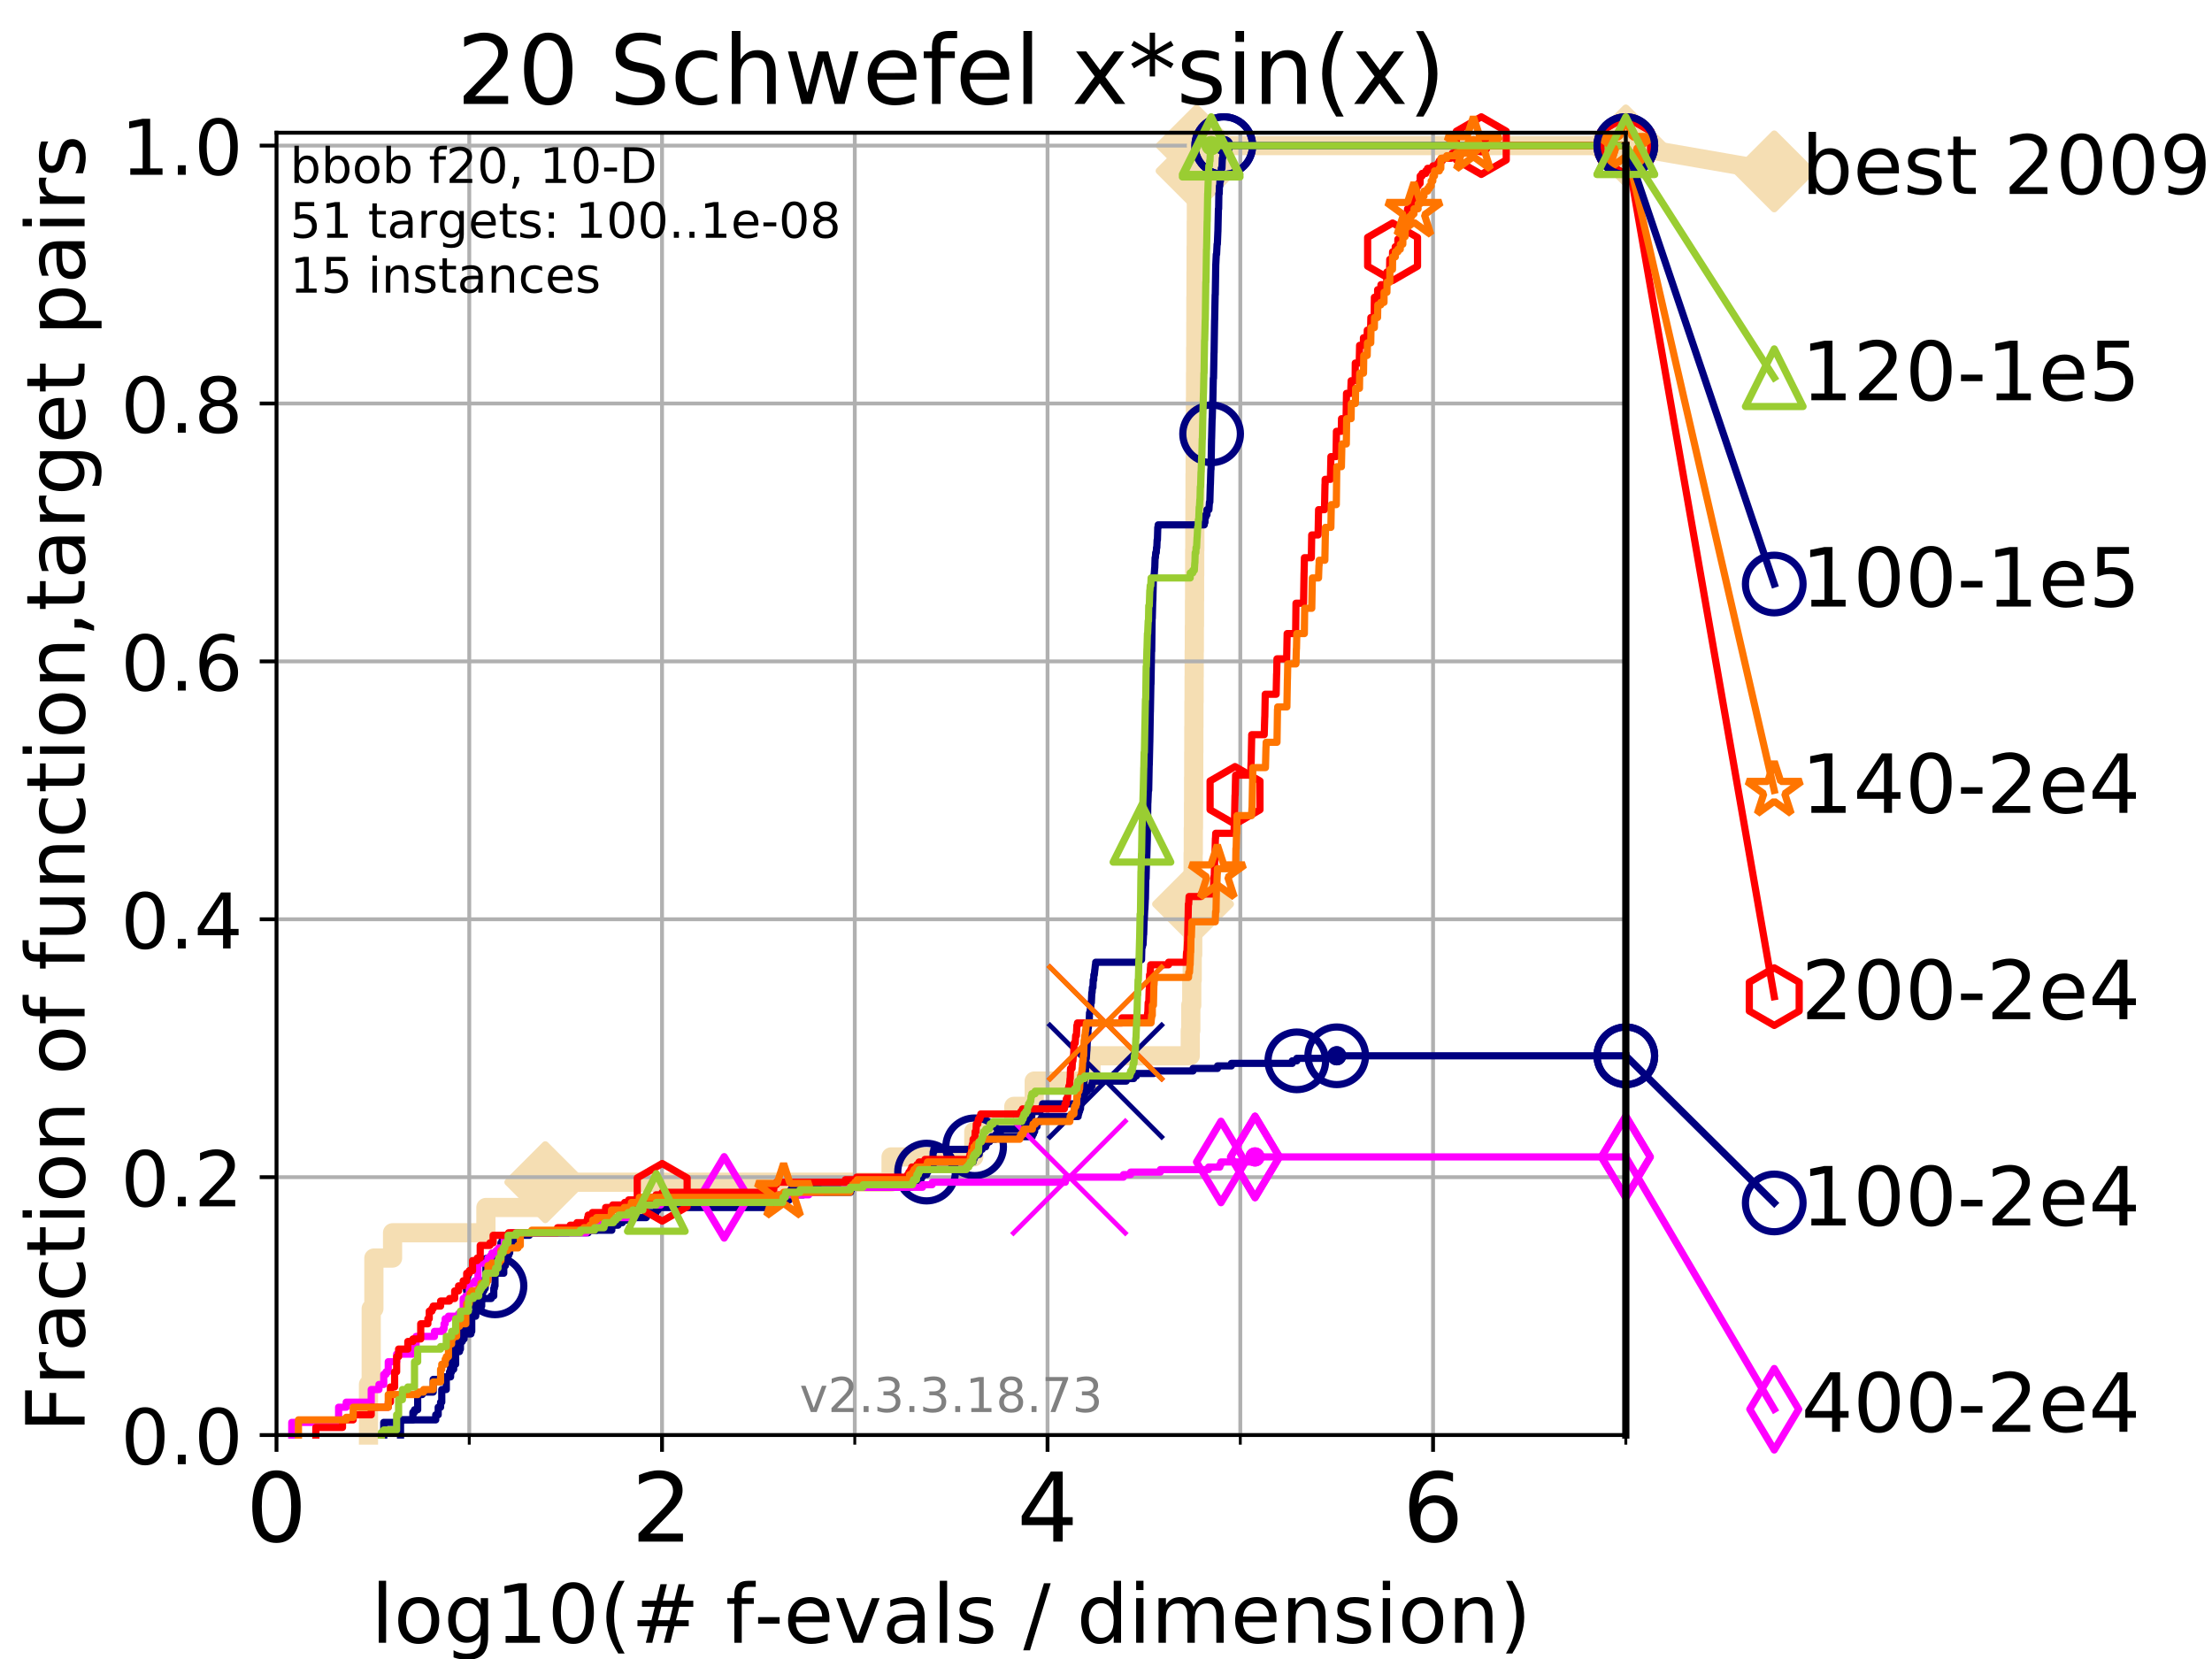 <?xml version="1.0" encoding="utf-8" standalone="no"?>
<!DOCTYPE svg PUBLIC "-//W3C//DTD SVG 1.1//EN"
  "http://www.w3.org/Graphics/SVG/1.1/DTD/svg11.dtd">
<!-- Created with matplotlib (https://matplotlib.org/) -->
<svg height="345.6pt" version="1.1" viewBox="0 0 460.8 345.6" width="460.8pt" xmlns="http://www.w3.org/2000/svg" xmlns:xlink="http://www.w3.org/1999/xlink">
 <defs>
  <style type="text/css">
*{stroke-linecap:butt;stroke-linejoin:round;}
  </style>
 </defs>
 <g id="figure_1">
  <g id="patch_1">
   <path d="M 0 345.6 
L 460.8 345.6 
L 460.8 0 
L 0 0 
z
" style="fill:#ffffff;"/>
  </g>
  <g id="axes_1">
   <g id="patch_2">
    <path d="M 57.6 298.944 
L 338.688 298.944 
L 338.688 27.648 
L 57.6 27.648 
z
" style="fill:#ffffff;"/>
   </g>
   <g id="line2d_1">
    <path d="M 76.759 298.944 
L 76.759 288.41 
L 77.331 288.41 
L 77.331 272.61 
L 77.885 272.61 
L 77.885 262.076 
L 81.776 262.076 
L 81.776 256.809 
L 101.223 256.809 
L 101.223 251.542 
L 113.595 251.542 
L 113.595 246.275 
L 185.626 246.275 
L 185.626 241.009 
L 202.857 241.009 
L 202.857 235.742 
L 211.2 235.742 
L 211.2 230.475 
L 215.446 230.475 
L 215.446 225.208 
L 227.274 225.208 
L 227.274 219.941 
L 247.952 219.941 
L 247.952 214.674 
L 248.064 214.674 
L 248.064 209.407 
L 248.264 209.407 
L 248.264 204.141 
L 248.359 204.141 
L 248.359 198.874 
L 248.464 198.874 
L 248.464 193.607 
L 248.494 193.607 
L 248.494 188.34 
L 248.534 188.34 
L 248.534 183.073 
L 248.551 183.073 
L 248.551 177.806 
L 248.592 177.806 
L 248.592 172.539 
L 248.629 172.539 
L 248.629 167.272 
L 248.651 167.272 
L 248.651 162.006 
L 248.677 162.006 
L 248.677 156.739 
L 248.696 156.739 
L 248.696 151.472 
L 248.719 151.472 
L 248.719 146.205 
L 248.753 146.205 
L 248.753 140.938 
L 248.77 140.938 
L 248.77 135.671 
L 248.801 135.671 
L 248.801 130.404 
L 248.832 130.404 
L 248.832 125.138 
L 248.853 125.138 
L 248.853 119.871 
L 248.874 119.871 
L 248.874 114.604 
L 248.906 114.604 
L 248.906 109.337 
L 248.93 109.337 
L 248.93 104.07 
L 248.948 104.07 
L 248.948 98.803 
L 248.975 98.803 
L 248.975 93.536 
L 249.002 93.536 
L 249.002 88.27 
L 249.036 88.27 
L 249.036 83.003 
L 249.056 83.003 
L 249.056 77.736 
L 249.079 77.736 
L 249.079 72.469 
L 249.11 72.469 
L 249.11 67.202 
L 249.124 67.202 
L 249.124 61.935 
L 249.154 61.935 
L 249.154 56.668 
L 249.175 56.668 
L 249.175 51.402 
L 249.202 51.402 
L 249.202 46.135 
L 249.224 46.135 
L 249.224 40.868 
L 249.245 40.868 
L 249.245 35.601 
L 249.267 35.601 
L 249.267 30.334 
L 338.688 30.334 
" style="fill:none;stroke:#f5deb3;stroke-linecap:square;stroke-width:4;"/>
   </g>
   <g id="line2d_2">
    <defs>
     <path d="M -0 7.778 
L 7.778 0 
L 0 -7.778 
L -7.778 -0 
z
" id="m0205433a62" style="stroke:#f5deb3;stroke-linejoin:miter;stroke-width:1.5;"/>
    </defs>
    <g>
     <use style="fill:#f5deb3;stroke:#f5deb3;stroke-linejoin:miter;stroke-width:1.5;" x="113.595" xlink:href="#m0205433a62" y="246.275"/>
     <use style="fill:#f5deb3;stroke:#f5deb3;stroke-linejoin:miter;stroke-width:1.5;" x="248.534" xlink:href="#m0205433a62" y="188.34"/>
     <use style="fill:#f5deb3;stroke:#f5deb3;stroke-linejoin:miter;stroke-width:1.5;" x="249.267" xlink:href="#m0205433a62" y="35.601"/>
     <use style="fill:#f5deb3;stroke:#f5deb3;stroke-linejoin:miter;stroke-width:1.5;" x="249.267" xlink:href="#m0205433a62" y="30.334"/>
     <use style="fill:#f5deb3;stroke:#f5deb3;stroke-linejoin:miter;stroke-width:1.5;" x="338.688" xlink:href="#m0205433a62" y="30.334"/>
    </g>
   </g>
   <g id="line2d_3">
    <path style="fill:none;stroke:#f5deb3;stroke-linecap:square;stroke-width:4;"/>
    <g/>
   </g>
   <g id="line2d_4">
    <path d="M 338.688 30.334 
L 369.608 35.706 
" style="fill:none;stroke:#f5deb3;stroke-linecap:square;stroke-width:4;"/>
    <g>
     <use style="fill:#f5deb3;stroke:#f5deb3;stroke-linejoin:miter;stroke-width:1.5;" x="338.688" xlink:href="#m0205433a62" y="30.334"/>
     <use style="fill:#f5deb3;stroke:#f5deb3;stroke-linejoin:miter;stroke-width:1.5;" x="369.608" xlink:href="#m0205433a62" y="35.706"/>
    </g>
   </g>
   <g id="matplotlib.axis_1">
    <g id="xtick_1">
     <g id="line2d_5">
      <path clip-path="url(#p919facf5f5)" d="M 57.6 298.944 
L 57.6 27.648 
" style="fill:none;stroke:#b0b0b0;stroke-linecap:square;stroke-width:0.8;"/>
     </g>
     <g id="line2d_6">
      <defs>
       <path d="M 0 0 
L 0 3.5 
" id="mec4f5ad292" style="stroke:#000000;stroke-width:0.8;"/>
      </defs>
      <g>
       <use style="stroke:#000000;stroke-width:0.8;" x="57.6" xlink:href="#mec4f5ad292" y="298.944"/>
      </g>
     </g>
     <g id="text_1">
      <!-- 0 -->
      <defs>
       <path d="M 31.781 66.406 
Q 24.172 66.406 20.328 58.906 
Q 16.5 51.422 16.5 36.375 
Q 16.5 21.391 20.328 13.891 
Q 24.172 6.391 31.781 6.391 
Q 39.453 6.391 43.281 13.891 
Q 47.125 21.391 47.125 36.375 
Q 47.125 51.422 43.281 58.906 
Q 39.453 66.406 31.781 66.406 
z
M 31.781 74.219 
Q 44.047 74.219 50.516 64.516 
Q 56.984 54.828 56.984 36.375 
Q 56.984 17.969 50.516 8.266 
Q 44.047 -1.422 31.781 -1.422 
Q 19.531 -1.422 13.062 8.266 
Q 6.594 17.969 6.594 36.375 
Q 6.594 54.828 13.062 64.516 
Q 19.531 74.219 31.781 74.219 
z
" id="DejaVuSans-48"/>
      </defs>
      <g transform="translate(51.237 321.141)scale(0.2 -0.2)">
       <use xlink:href="#DejaVuSans-48"/>
      </g>
     </g>
    </g>
    <g id="xtick_2">
     <g id="line2d_7">
      <path clip-path="url(#p919facf5f5)" d="M 137.911 298.944 
L 137.911 27.648 
" style="fill:none;stroke:#b0b0b0;stroke-linecap:square;stroke-width:0.8;"/>
     </g>
     <g id="line2d_8">
      <g>
       <use style="stroke:#000000;stroke-width:0.8;" x="137.911" xlink:href="#mec4f5ad292" y="298.944"/>
      </g>
     </g>
     <g id="text_2">
      <!-- 2 -->
      <defs>
       <path d="M 19.188 8.297 
L 53.609 8.297 
L 53.609 0 
L 7.328 0 
L 7.328 8.297 
Q 12.938 14.109 22.625 23.891 
Q 32.328 33.688 34.812 36.531 
Q 39.547 41.844 41.422 45.531 
Q 43.312 49.219 43.312 52.781 
Q 43.312 58.594 39.234 62.25 
Q 35.156 65.922 28.609 65.922 
Q 23.969 65.922 18.812 64.312 
Q 13.672 62.703 7.812 59.422 
L 7.812 69.391 
Q 13.766 71.781 18.938 73 
Q 24.125 74.219 28.422 74.219 
Q 39.75 74.219 46.484 68.547 
Q 53.219 62.891 53.219 53.422 
Q 53.219 48.922 51.531 44.891 
Q 49.859 40.875 45.406 35.406 
Q 44.188 33.984 37.641 27.219 
Q 31.109 20.453 19.188 8.297 
z
" id="DejaVuSans-50"/>
      </defs>
      <g transform="translate(131.548 321.141)scale(0.2 -0.2)">
       <use xlink:href="#DejaVuSans-50"/>
      </g>
     </g>
    </g>
    <g id="xtick_3">
     <g id="line2d_9">
      <path clip-path="url(#p919facf5f5)" d="M 218.222 298.944 
L 218.222 27.648 
" style="fill:none;stroke:#b0b0b0;stroke-linecap:square;stroke-width:0.8;"/>
     </g>
     <g id="line2d_10">
      <g>
       <use style="stroke:#000000;stroke-width:0.8;" x="218.222" xlink:href="#mec4f5ad292" y="298.944"/>
      </g>
     </g>
     <g id="text_3">
      <!-- 4 -->
      <defs>
       <path d="M 37.797 64.312 
L 12.891 25.391 
L 37.797 25.391 
z
M 35.203 72.906 
L 47.609 72.906 
L 47.609 25.391 
L 58.016 25.391 
L 58.016 17.188 
L 47.609 17.188 
L 47.609 0 
L 37.797 0 
L 37.797 17.188 
L 4.891 17.188 
L 4.891 26.703 
z
" id="DejaVuSans-52"/>
      </defs>
      <g transform="translate(211.859 321.141)scale(0.2 -0.2)">
       <use xlink:href="#DejaVuSans-52"/>
      </g>
     </g>
    </g>
    <g id="xtick_4">
     <g id="line2d_11">
      <path clip-path="url(#p919facf5f5)" d="M 298.533 298.944 
L 298.533 27.648 
" style="fill:none;stroke:#b0b0b0;stroke-linecap:square;stroke-width:0.8;"/>
     </g>
     <g id="line2d_12">
      <g>
       <use style="stroke:#000000;stroke-width:0.8;" x="298.533" xlink:href="#mec4f5ad292" y="298.944"/>
      </g>
     </g>
     <g id="text_4">
      <!-- 6 -->
      <defs>
       <path d="M 33.016 40.375 
Q 26.375 40.375 22.484 35.828 
Q 18.609 31.297 18.609 23.391 
Q 18.609 15.531 22.484 10.953 
Q 26.375 6.391 33.016 6.391 
Q 39.656 6.391 43.531 10.953 
Q 47.406 15.531 47.406 23.391 
Q 47.406 31.297 43.531 35.828 
Q 39.656 40.375 33.016 40.375 
z
M 52.594 71.297 
L 52.594 62.312 
Q 48.875 64.062 45.094 64.984 
Q 41.312 65.922 37.594 65.922 
Q 27.828 65.922 22.672 59.328 
Q 17.531 52.734 16.797 39.406 
Q 19.672 43.656 24.016 45.922 
Q 28.375 48.188 33.594 48.188 
Q 44.578 48.188 50.953 41.516 
Q 57.328 34.859 57.328 23.391 
Q 57.328 12.156 50.688 5.359 
Q 44.047 -1.422 33.016 -1.422 
Q 20.359 -1.422 13.672 8.266 
Q 6.984 17.969 6.984 36.375 
Q 6.984 53.656 15.188 63.938 
Q 23.391 74.219 37.203 74.219 
Q 40.922 74.219 44.703 73.484 
Q 48.484 72.75 52.594 71.297 
z
" id="DejaVuSans-54"/>
      </defs>
      <g transform="translate(292.17 321.141)scale(0.2 -0.2)">
       <use xlink:href="#DejaVuSans-54"/>
      </g>
     </g>
    </g>
    <g id="xtick_5">
     <g id="line2d_13">
      <path clip-path="url(#p919facf5f5)" d="M 97.755 298.944 
L 97.755 27.648 
" style="fill:none;stroke:#b0b0b0;stroke-linecap:square;stroke-width:0.8;"/>
     </g>
     <g id="line2d_14">
      <defs>
       <path d="M 0 0 
L 0 2 
" id="mdcd950cb1f" style="stroke:#000000;stroke-width:0.6;"/>
      </defs>
      <g>
       <use style="stroke:#000000;stroke-width:0.6;" x="97.755" xlink:href="#mdcd950cb1f" y="298.944"/>
      </g>
     </g>
    </g>
    <g id="xtick_6">
     <g id="line2d_15">
      <path clip-path="url(#p919facf5f5)" d="M 178.066 298.944 
L 178.066 27.648 
" style="fill:none;stroke:#b0b0b0;stroke-linecap:square;stroke-width:0.8;"/>
     </g>
     <g id="line2d_16">
      <g>
       <use style="stroke:#000000;stroke-width:0.6;" x="178.066" xlink:href="#mdcd950cb1f" y="298.944"/>
      </g>
     </g>
    </g>
    <g id="xtick_7">
     <g id="line2d_17">
      <path clip-path="url(#p919facf5f5)" d="M 258.377 298.944 
L 258.377 27.648 
" style="fill:none;stroke:#b0b0b0;stroke-linecap:square;stroke-width:0.8;"/>
     </g>
     <g id="line2d_18">
      <g>
       <use style="stroke:#000000;stroke-width:0.6;" x="258.377" xlink:href="#mdcd950cb1f" y="298.944"/>
      </g>
     </g>
    </g>
    <g id="xtick_8">
     <g id="line2d_19">
      <path clip-path="url(#p919facf5f5)" d="M 338.688 298.944 
L 338.688 27.648 
" style="fill:none;stroke:#b0b0b0;stroke-linecap:square;stroke-width:0.8;"/>
     </g>
     <g id="line2d_20">
      <g>
       <use style="stroke:#000000;stroke-width:0.6;" x="338.688" xlink:href="#mdcd950cb1f" y="298.944"/>
      </g>
     </g>
    </g>
    <g id="text_5">
     <!-- log10(# f-evals / dimension) -->
     <defs>
      <path d="M 9.422 75.984 
L 18.406 75.984 
L 18.406 0 
L 9.422 0 
z
" id="DejaVuSans-108"/>
      <path d="M 30.609 48.391 
Q 23.391 48.391 19.188 42.75 
Q 14.984 37.109 14.984 27.297 
Q 14.984 17.484 19.156 11.844 
Q 23.344 6.203 30.609 6.203 
Q 37.797 6.203 41.984 11.859 
Q 46.188 17.531 46.188 27.297 
Q 46.188 37.016 41.984 42.703 
Q 37.797 48.391 30.609 48.391 
z
M 30.609 56 
Q 42.328 56 49.016 48.375 
Q 55.719 40.766 55.719 27.297 
Q 55.719 13.875 49.016 6.219 
Q 42.328 -1.422 30.609 -1.422 
Q 18.844 -1.422 12.172 6.219 
Q 5.516 13.875 5.516 27.297 
Q 5.516 40.766 12.172 48.375 
Q 18.844 56 30.609 56 
z
" id="DejaVuSans-111"/>
      <path d="M 45.406 27.984 
Q 45.406 37.75 41.375 43.109 
Q 37.359 48.484 30.078 48.484 
Q 22.859 48.484 18.828 43.109 
Q 14.797 37.75 14.797 27.984 
Q 14.797 18.266 18.828 12.891 
Q 22.859 7.516 30.078 7.516 
Q 37.359 7.516 41.375 12.891 
Q 45.406 18.266 45.406 27.984 
z
M 54.391 6.781 
Q 54.391 -7.172 48.188 -13.984 
Q 42 -20.797 29.203 -20.797 
Q 24.469 -20.797 20.266 -20.094 
Q 16.062 -19.391 12.109 -17.922 
L 12.109 -9.188 
Q 16.062 -11.328 19.922 -12.344 
Q 23.781 -13.375 27.781 -13.375 
Q 36.625 -13.375 41.016 -8.766 
Q 45.406 -4.156 45.406 5.172 
L 45.406 9.625 
Q 42.625 4.781 38.281 2.391 
Q 33.938 0 27.875 0 
Q 17.828 0 11.672 7.656 
Q 5.516 15.328 5.516 27.984 
Q 5.516 40.672 11.672 48.328 
Q 17.828 56 27.875 56 
Q 33.938 56 38.281 53.609 
Q 42.625 51.219 45.406 46.391 
L 45.406 54.688 
L 54.391 54.688 
z
" id="DejaVuSans-103"/>
      <path d="M 12.406 8.297 
L 28.516 8.297 
L 28.516 63.922 
L 10.984 60.406 
L 10.984 69.391 
L 28.422 72.906 
L 38.281 72.906 
L 38.281 8.297 
L 54.391 8.297 
L 54.391 0 
L 12.406 0 
z
" id="DejaVuSans-49"/>
      <path d="M 31 75.875 
Q 24.469 64.656 21.281 53.656 
Q 18.109 42.672 18.109 31.391 
Q 18.109 20.125 21.312 9.062 
Q 24.516 -2 31 -13.188 
L 23.188 -13.188 
Q 15.875 -1.703 12.234 9.375 
Q 8.594 20.453 8.594 31.391 
Q 8.594 42.281 12.203 53.312 
Q 15.828 64.359 23.188 75.875 
z
" id="DejaVuSans-40"/>
      <path d="M 51.125 44 
L 36.922 44 
L 32.812 27.688 
L 47.125 27.688 
z
M 43.797 71.781 
L 38.719 51.516 
L 52.984 51.516 
L 58.109 71.781 
L 65.922 71.781 
L 60.891 51.516 
L 76.125 51.516 
L 76.125 44 
L 58.984 44 
L 54.984 27.688 
L 70.516 27.688 
L 70.516 20.219 
L 53.078 20.219 
L 48 0 
L 40.188 0 
L 45.219 20.219 
L 30.906 20.219 
L 25.875 0 
L 18.016 0 
L 23.094 20.219 
L 7.719 20.219 
L 7.719 27.688 
L 24.906 27.688 
L 29 44 
L 13.281 44 
L 13.281 51.516 
L 30.906 51.516 
L 35.891 71.781 
z
" id="DejaVuSans-35"/>
      <path id="DejaVuSans-32"/>
      <path d="M 37.109 75.984 
L 37.109 68.5 
L 28.516 68.5 
Q 23.688 68.5 21.797 66.547 
Q 19.922 64.594 19.922 59.516 
L 19.922 54.688 
L 34.719 54.688 
L 34.719 47.703 
L 19.922 47.703 
L 19.922 0 
L 10.891 0 
L 10.891 47.703 
L 2.297 47.703 
L 2.297 54.688 
L 10.891 54.688 
L 10.891 58.5 
Q 10.891 67.625 15.141 71.797 
Q 19.391 75.984 28.609 75.984 
z
" id="DejaVuSans-102"/>
      <path d="M 4.891 31.391 
L 31.203 31.391 
L 31.203 23.391 
L 4.891 23.391 
z
" id="DejaVuSans-45"/>
      <path d="M 56.203 29.594 
L 56.203 25.203 
L 14.891 25.203 
Q 15.484 15.922 20.484 11.062 
Q 25.484 6.203 34.422 6.203 
Q 39.594 6.203 44.453 7.469 
Q 49.312 8.734 54.109 11.281 
L 54.109 2.781 
Q 49.266 0.734 44.188 -0.344 
Q 39.109 -1.422 33.891 -1.422 
Q 20.797 -1.422 13.156 6.188 
Q 5.516 13.812 5.516 26.812 
Q 5.516 40.234 12.766 48.109 
Q 20.016 56 32.328 56 
Q 43.359 56 49.781 48.891 
Q 56.203 41.797 56.203 29.594 
z
M 47.219 32.234 
Q 47.125 39.594 43.094 43.984 
Q 39.062 48.391 32.422 48.391 
Q 24.906 48.391 20.391 44.141 
Q 15.875 39.891 15.188 32.172 
z
" id="DejaVuSans-101"/>
      <path d="M 2.984 54.688 
L 12.5 54.688 
L 29.594 8.797 
L 46.688 54.688 
L 56.203 54.688 
L 35.688 0 
L 23.484 0 
z
" id="DejaVuSans-118"/>
      <path d="M 34.281 27.484 
Q 23.391 27.484 19.188 25 
Q 14.984 22.516 14.984 16.5 
Q 14.984 11.719 18.141 8.906 
Q 21.297 6.109 26.703 6.109 
Q 34.188 6.109 38.703 11.406 
Q 43.219 16.703 43.219 25.484 
L 43.219 27.484 
z
M 52.203 31.203 
L 52.203 0 
L 43.219 0 
L 43.219 8.297 
Q 40.141 3.328 35.547 0.953 
Q 30.953 -1.422 24.312 -1.422 
Q 15.922 -1.422 10.953 3.297 
Q 6 8.016 6 15.922 
Q 6 25.141 12.172 29.828 
Q 18.359 34.516 30.609 34.516 
L 43.219 34.516 
L 43.219 35.406 
Q 43.219 41.609 39.141 45 
Q 35.062 48.391 27.688 48.391 
Q 23 48.391 18.547 47.266 
Q 14.109 46.141 10.016 43.891 
L 10.016 52.203 
Q 14.938 54.109 19.578 55.047 
Q 24.219 56 28.609 56 
Q 40.484 56 46.344 49.844 
Q 52.203 43.703 52.203 31.203 
z
" id="DejaVuSans-97"/>
      <path d="M 44.281 53.078 
L 44.281 44.578 
Q 40.484 46.531 36.375 47.5 
Q 32.281 48.484 27.875 48.484 
Q 21.188 48.484 17.844 46.438 
Q 14.5 44.391 14.5 40.281 
Q 14.5 37.156 16.891 35.375 
Q 19.281 33.594 26.516 31.984 
L 29.594 31.297 
Q 39.156 29.25 43.188 25.516 
Q 47.219 21.781 47.219 15.094 
Q 47.219 7.469 41.188 3.016 
Q 35.156 -1.422 24.609 -1.422 
Q 20.219 -1.422 15.453 -0.562 
Q 10.688 0.297 5.422 2 
L 5.422 11.281 
Q 10.406 8.688 15.234 7.391 
Q 20.062 6.109 24.812 6.109 
Q 31.156 6.109 34.562 8.281 
Q 37.984 10.453 37.984 14.406 
Q 37.984 18.062 35.516 20.016 
Q 33.062 21.969 24.703 23.781 
L 21.578 24.516 
Q 13.234 26.266 9.516 29.906 
Q 5.812 33.547 5.812 39.891 
Q 5.812 47.609 11.281 51.797 
Q 16.75 56 26.812 56 
Q 31.781 56 36.172 55.266 
Q 40.578 54.547 44.281 53.078 
z
" id="DejaVuSans-115"/>
      <path d="M 25.391 72.906 
L 33.688 72.906 
L 8.297 -9.281 
L 0 -9.281 
z
" id="DejaVuSans-47"/>
      <path d="M 45.406 46.391 
L 45.406 75.984 
L 54.391 75.984 
L 54.391 0 
L 45.406 0 
L 45.406 8.203 
Q 42.578 3.328 38.25 0.953 
Q 33.938 -1.422 27.875 -1.422 
Q 17.969 -1.422 11.734 6.484 
Q 5.516 14.406 5.516 27.297 
Q 5.516 40.188 11.734 48.094 
Q 17.969 56 27.875 56 
Q 33.938 56 38.25 53.625 
Q 42.578 51.266 45.406 46.391 
z
M 14.797 27.297 
Q 14.797 17.391 18.875 11.75 
Q 22.953 6.109 30.078 6.109 
Q 37.203 6.109 41.297 11.75 
Q 45.406 17.391 45.406 27.297 
Q 45.406 37.203 41.297 42.844 
Q 37.203 48.484 30.078 48.484 
Q 22.953 48.484 18.875 42.844 
Q 14.797 37.203 14.797 27.297 
z
" id="DejaVuSans-100"/>
      <path d="M 9.422 54.688 
L 18.406 54.688 
L 18.406 0 
L 9.422 0 
z
M 9.422 75.984 
L 18.406 75.984 
L 18.406 64.594 
L 9.422 64.594 
z
" id="DejaVuSans-105"/>
      <path d="M 52 44.188 
Q 55.375 50.25 60.062 53.125 
Q 64.75 56 71.094 56 
Q 79.641 56 84.281 50.016 
Q 88.922 44.047 88.922 33.016 
L 88.922 0 
L 79.891 0 
L 79.891 32.719 
Q 79.891 40.578 77.094 44.375 
Q 74.312 48.188 68.609 48.188 
Q 61.625 48.188 57.562 43.547 
Q 53.516 38.922 53.516 30.906 
L 53.516 0 
L 44.484 0 
L 44.484 32.719 
Q 44.484 40.625 41.703 44.406 
Q 38.922 48.188 33.109 48.188 
Q 26.219 48.188 22.156 43.531 
Q 18.109 38.875 18.109 30.906 
L 18.109 0 
L 9.078 0 
L 9.078 54.688 
L 18.109 54.688 
L 18.109 46.188 
Q 21.188 51.219 25.484 53.609 
Q 29.781 56 35.688 56 
Q 41.656 56 45.828 52.969 
Q 50 49.953 52 44.188 
z
" id="DejaVuSans-109"/>
      <path d="M 54.891 33.016 
L 54.891 0 
L 45.906 0 
L 45.906 32.719 
Q 45.906 40.484 42.875 44.328 
Q 39.844 48.188 33.797 48.188 
Q 26.516 48.188 22.312 43.547 
Q 18.109 38.922 18.109 30.906 
L 18.109 0 
L 9.078 0 
L 9.078 54.688 
L 18.109 54.688 
L 18.109 46.188 
Q 21.344 51.125 25.703 53.562 
Q 30.078 56 35.797 56 
Q 45.219 56 50.047 50.172 
Q 54.891 44.344 54.891 33.016 
z
" id="DejaVuSans-110"/>
      <path d="M 8.016 75.875 
L 15.828 75.875 
Q 23.141 64.359 26.781 53.312 
Q 30.422 42.281 30.422 31.391 
Q 30.422 20.453 26.781 9.375 
Q 23.141 -1.703 15.828 -13.188 
L 8.016 -13.188 
Q 14.5 -2 17.703 9.062 
Q 20.906 20.125 20.906 31.391 
Q 20.906 42.672 17.703 53.656 
Q 14.5 64.656 8.016 75.875 
z
" id="DejaVuSans-41"/>
     </defs>
     <g transform="translate(77.303 342.218)scale(0.17 -0.17)">
      <use xlink:href="#DejaVuSans-108"/>
      <use x="27.783" xlink:href="#DejaVuSans-111"/>
      <use x="88.965" xlink:href="#DejaVuSans-103"/>
      <use x="152.441" xlink:href="#DejaVuSans-49"/>
      <use x="216.064" xlink:href="#DejaVuSans-48"/>
      <use x="279.688" xlink:href="#DejaVuSans-40"/>
      <use x="318.701" xlink:href="#DejaVuSans-35"/>
      <use x="402.49" xlink:href="#DejaVuSans-32"/>
      <use x="434.277" xlink:href="#DejaVuSans-102"/>
      <use x="469.404" xlink:href="#DejaVuSans-45"/>
      <use x="505.488" xlink:href="#DejaVuSans-101"/>
      <use x="567.012" xlink:href="#DejaVuSans-118"/>
      <use x="626.191" xlink:href="#DejaVuSans-97"/>
      <use x="687.471" xlink:href="#DejaVuSans-108"/>
      <use x="715.254" xlink:href="#DejaVuSans-115"/>
      <use x="767.354" xlink:href="#DejaVuSans-32"/>
      <use x="799.141" xlink:href="#DejaVuSans-47"/>
      <use x="832.832" xlink:href="#DejaVuSans-32"/>
      <use x="864.619" xlink:href="#DejaVuSans-100"/>
      <use x="928.096" xlink:href="#DejaVuSans-105"/>
      <use x="955.879" xlink:href="#DejaVuSans-109"/>
      <use x="1053.291" xlink:href="#DejaVuSans-101"/>
      <use x="1114.814" xlink:href="#DejaVuSans-110"/>
      <use x="1178.193" xlink:href="#DejaVuSans-115"/>
      <use x="1230.293" xlink:href="#DejaVuSans-105"/>
      <use x="1258.076" xlink:href="#DejaVuSans-111"/>
      <use x="1319.258" xlink:href="#DejaVuSans-110"/>
      <use x="1382.637" xlink:href="#DejaVuSans-41"/>
     </g>
    </g>
   </g>
   <g id="matplotlib.axis_2">
    <g id="ytick_1">
     <g id="line2d_21">
      <path clip-path="url(#p919facf5f5)" d="M 57.6 298.944 
L 338.688 298.944 
" style="fill:none;stroke:#b0b0b0;stroke-linecap:square;stroke-width:0.8;"/>
     </g>
     <g id="line2d_22">
      <defs>
       <path d="M 0 0 
L -3.5 0 
" id="mb3fd0a0042" style="stroke:#000000;stroke-width:0.8;"/>
      </defs>
      <g>
       <use style="stroke:#000000;stroke-width:0.8;" x="57.6" xlink:href="#mb3fd0a0042" y="298.944"/>
      </g>
     </g>
     <g id="text_6">
      <!-- 0.0 -->
      <defs>
       <path d="M 10.688 12.406 
L 21 12.406 
L 21 0 
L 10.688 0 
z
" id="DejaVuSans-46"/>
      </defs>
      <g transform="translate(25.155 305.023)scale(0.16 -0.16)">
       <use xlink:href="#DejaVuSans-48"/>
       <use x="63.623" xlink:href="#DejaVuSans-46"/>
       <use x="95.41" xlink:href="#DejaVuSans-48"/>
      </g>
     </g>
    </g>
    <g id="ytick_2">
     <g id="line2d_23">
      <path clip-path="url(#p919facf5f5)" d="M 57.6 245.222 
L 338.688 245.222 
" style="fill:none;stroke:#b0b0b0;stroke-linecap:square;stroke-width:0.8;"/>
     </g>
     <g id="line2d_24">
      <g>
       <use style="stroke:#000000;stroke-width:0.8;" x="57.6" xlink:href="#mb3fd0a0042" y="245.222"/>
      </g>
     </g>
     <g id="text_7">
      <!-- 0.2 -->
      <g transform="translate(25.155 251.301)scale(0.16 -0.16)">
       <use xlink:href="#DejaVuSans-48"/>
       <use x="63.623" xlink:href="#DejaVuSans-46"/>
       <use x="95.41" xlink:href="#DejaVuSans-50"/>
      </g>
     </g>
    </g>
    <g id="ytick_3">
     <g id="line2d_25">
      <path clip-path="url(#p919facf5f5)" d="M 57.6 191.5 
L 338.688 191.5 
" style="fill:none;stroke:#b0b0b0;stroke-linecap:square;stroke-width:0.8;"/>
     </g>
     <g id="line2d_26">
      <g>
       <use style="stroke:#000000;stroke-width:0.8;" x="57.6" xlink:href="#mb3fd0a0042" y="191.5"/>
      </g>
     </g>
     <g id="text_8">
      <!-- 0.4 -->
      <g transform="translate(25.155 197.579)scale(0.16 -0.16)">
       <use xlink:href="#DejaVuSans-48"/>
       <use x="63.623" xlink:href="#DejaVuSans-46"/>
       <use x="95.41" xlink:href="#DejaVuSans-52"/>
      </g>
     </g>
    </g>
    <g id="ytick_4">
     <g id="line2d_27">
      <path clip-path="url(#p919facf5f5)" d="M 57.6 137.778 
L 338.688 137.778 
" style="fill:none;stroke:#b0b0b0;stroke-linecap:square;stroke-width:0.8;"/>
     </g>
     <g id="line2d_28">
      <g>
       <use style="stroke:#000000;stroke-width:0.8;" x="57.6" xlink:href="#mb3fd0a0042" y="137.778"/>
      </g>
     </g>
     <g id="text_9">
      <!-- 0.6 -->
      <g transform="translate(25.155 143.857)scale(0.16 -0.16)">
       <use xlink:href="#DejaVuSans-48"/>
       <use x="63.623" xlink:href="#DejaVuSans-46"/>
       <use x="95.41" xlink:href="#DejaVuSans-54"/>
      </g>
     </g>
    </g>
    <g id="ytick_5">
     <g id="line2d_29">
      <path clip-path="url(#p919facf5f5)" d="M 57.6 84.056 
L 338.688 84.056 
" style="fill:none;stroke:#b0b0b0;stroke-linecap:square;stroke-width:0.8;"/>
     </g>
     <g id="line2d_30">
      <g>
       <use style="stroke:#000000;stroke-width:0.8;" x="57.6" xlink:href="#mb3fd0a0042" y="84.056"/>
      </g>
     </g>
     <g id="text_10">
      <!-- 0.8 -->
      <defs>
       <path d="M 31.781 34.625 
Q 24.75 34.625 20.719 30.859 
Q 16.703 27.094 16.703 20.516 
Q 16.703 13.922 20.719 10.156 
Q 24.75 6.391 31.781 6.391 
Q 38.812 6.391 42.859 10.172 
Q 46.922 13.969 46.922 20.516 
Q 46.922 27.094 42.891 30.859 
Q 38.875 34.625 31.781 34.625 
z
M 21.922 38.812 
Q 15.578 40.375 12.031 44.719 
Q 8.5 49.078 8.5 55.328 
Q 8.5 64.062 14.719 69.141 
Q 20.953 74.219 31.781 74.219 
Q 42.672 74.219 48.875 69.141 
Q 55.078 64.062 55.078 55.328 
Q 55.078 49.078 51.531 44.719 
Q 48 40.375 41.703 38.812 
Q 48.828 37.156 52.797 32.312 
Q 56.781 27.484 56.781 20.516 
Q 56.781 9.906 50.312 4.234 
Q 43.844 -1.422 31.781 -1.422 
Q 19.734 -1.422 13.25 4.234 
Q 6.781 9.906 6.781 20.516 
Q 6.781 27.484 10.781 32.312 
Q 14.797 37.156 21.922 38.812 
z
M 18.312 54.391 
Q 18.312 48.734 21.844 45.562 
Q 25.391 42.391 31.781 42.391 
Q 38.141 42.391 41.719 45.562 
Q 45.312 48.734 45.312 54.391 
Q 45.312 60.062 41.719 63.234 
Q 38.141 66.406 31.781 66.406 
Q 25.391 66.406 21.844 63.234 
Q 18.312 60.062 18.312 54.391 
z
" id="DejaVuSans-56"/>
      </defs>
      <g transform="translate(25.155 90.135)scale(0.16 -0.16)">
       <use xlink:href="#DejaVuSans-48"/>
       <use x="63.623" xlink:href="#DejaVuSans-46"/>
       <use x="95.41" xlink:href="#DejaVuSans-56"/>
      </g>
     </g>
    </g>
    <g id="ytick_6">
     <g id="line2d_31">
      <path clip-path="url(#p919facf5f5)" d="M 57.6 30.334 
L 338.688 30.334 
" style="fill:none;stroke:#b0b0b0;stroke-linecap:square;stroke-width:0.8;"/>
     </g>
     <g id="line2d_32">
      <g>
       <use style="stroke:#000000;stroke-width:0.8;" x="57.6" xlink:href="#mb3fd0a0042" y="30.334"/>
      </g>
     </g>
     <g id="text_11">
      <!-- 1.0 -->
      <g transform="translate(25.155 36.413)scale(0.16 -0.16)">
       <use xlink:href="#DejaVuSans-49"/>
       <use x="63.623" xlink:href="#DejaVuSans-46"/>
       <use x="95.41" xlink:href="#DejaVuSans-48"/>
      </g>
     </g>
    </g>
    <g id="text_12">
     <!-- Fraction of function,target pairs -->
     <defs>
      <path d="M 9.812 72.906 
L 51.703 72.906 
L 51.703 64.594 
L 19.672 64.594 
L 19.672 43.109 
L 48.578 43.109 
L 48.578 34.812 
L 19.672 34.812 
L 19.672 0 
L 9.812 0 
z
" id="DejaVuSans-70"/>
      <path d="M 41.109 46.297 
Q 39.594 47.172 37.812 47.578 
Q 36.031 48 33.891 48 
Q 26.266 48 22.188 43.047 
Q 18.109 38.094 18.109 28.812 
L 18.109 0 
L 9.078 0 
L 9.078 54.688 
L 18.109 54.688 
L 18.109 46.188 
Q 20.953 51.172 25.484 53.578 
Q 30.031 56 36.531 56 
Q 37.453 56 38.578 55.875 
Q 39.703 55.766 41.062 55.516 
z
" id="DejaVuSans-114"/>
      <path d="M 48.781 52.594 
L 48.781 44.188 
Q 44.969 46.297 41.141 47.344 
Q 37.312 48.391 33.406 48.391 
Q 24.656 48.391 19.812 42.844 
Q 14.984 37.312 14.984 27.297 
Q 14.984 17.281 19.812 11.734 
Q 24.656 6.203 33.406 6.203 
Q 37.312 6.203 41.141 7.25 
Q 44.969 8.297 48.781 10.406 
L 48.781 2.094 
Q 45.016 0.344 40.984 -0.531 
Q 36.969 -1.422 32.422 -1.422 
Q 20.062 -1.422 12.781 6.344 
Q 5.516 14.109 5.516 27.297 
Q 5.516 40.672 12.859 48.328 
Q 20.219 56 33.016 56 
Q 37.156 56 41.109 55.141 
Q 45.062 54.297 48.781 52.594 
z
" id="DejaVuSans-99"/>
      <path d="M 18.312 70.219 
L 18.312 54.688 
L 36.812 54.688 
L 36.812 47.703 
L 18.312 47.703 
L 18.312 18.016 
Q 18.312 11.328 20.141 9.422 
Q 21.969 7.516 27.594 7.516 
L 36.812 7.516 
L 36.812 0 
L 27.594 0 
Q 17.188 0 13.234 3.875 
Q 9.281 7.766 9.281 18.016 
L 9.281 47.703 
L 2.688 47.703 
L 2.688 54.688 
L 9.281 54.688 
L 9.281 70.219 
z
" id="DejaVuSans-116"/>
      <path d="M 8.5 21.578 
L 8.5 54.688 
L 17.484 54.688 
L 17.484 21.922 
Q 17.484 14.156 20.5 10.266 
Q 23.531 6.391 29.594 6.391 
Q 36.859 6.391 41.078 11.031 
Q 45.312 15.672 45.312 23.688 
L 45.312 54.688 
L 54.297 54.688 
L 54.297 0 
L 45.312 0 
L 45.312 8.406 
Q 42.047 3.422 37.719 1 
Q 33.406 -1.422 27.688 -1.422 
Q 18.266 -1.422 13.375 4.438 
Q 8.5 10.297 8.5 21.578 
z
M 31.109 56 
z
" id="DejaVuSans-117"/>
      <path d="M 11.719 12.406 
L 22.016 12.406 
L 22.016 4 
L 14.016 -11.625 
L 7.719 -11.625 
L 11.719 4 
z
" id="DejaVuSans-44"/>
      <path d="M 18.109 8.203 
L 18.109 -20.797 
L 9.078 -20.797 
L 9.078 54.688 
L 18.109 54.688 
L 18.109 46.391 
Q 20.953 51.266 25.266 53.625 
Q 29.594 56 35.594 56 
Q 45.562 56 51.781 48.094 
Q 58.016 40.188 58.016 27.297 
Q 58.016 14.406 51.781 6.484 
Q 45.562 -1.422 35.594 -1.422 
Q 29.594 -1.422 25.266 0.953 
Q 20.953 3.328 18.109 8.203 
z
M 48.688 27.297 
Q 48.688 37.203 44.609 42.844 
Q 40.531 48.484 33.406 48.484 
Q 26.266 48.484 22.188 42.844 
Q 18.109 37.203 18.109 27.297 
Q 18.109 17.391 22.188 11.75 
Q 26.266 6.109 33.406 6.109 
Q 40.531 6.109 44.609 11.75 
Q 48.688 17.391 48.688 27.297 
z
" id="DejaVuSans-112"/>
     </defs>
     <g transform="translate(17.62 298.435)rotate(-90)scale(0.17 -0.17)">
      <use xlink:href="#DejaVuSans-70"/>
      <use x="57.41" xlink:href="#DejaVuSans-114"/>
      <use x="98.523" xlink:href="#DejaVuSans-97"/>
      <use x="159.803" xlink:href="#DejaVuSans-99"/>
      <use x="214.783" xlink:href="#DejaVuSans-116"/>
      <use x="253.992" xlink:href="#DejaVuSans-105"/>
      <use x="281.775" xlink:href="#DejaVuSans-111"/>
      <use x="342.957" xlink:href="#DejaVuSans-110"/>
      <use x="406.336" xlink:href="#DejaVuSans-32"/>
      <use x="438.123" xlink:href="#DejaVuSans-111"/>
      <use x="499.305" xlink:href="#DejaVuSans-102"/>
      <use x="534.51" xlink:href="#DejaVuSans-32"/>
      <use x="566.297" xlink:href="#DejaVuSans-102"/>
      <use x="601.502" xlink:href="#DejaVuSans-117"/>
      <use x="664.881" xlink:href="#DejaVuSans-110"/>
      <use x="728.26" xlink:href="#DejaVuSans-99"/>
      <use x="783.24" xlink:href="#DejaVuSans-116"/>
      <use x="822.449" xlink:href="#DejaVuSans-105"/>
      <use x="850.232" xlink:href="#DejaVuSans-111"/>
      <use x="911.414" xlink:href="#DejaVuSans-110"/>
      <use x="974.793" xlink:href="#DejaVuSans-44"/>
      <use x="1006.58" xlink:href="#DejaVuSans-116"/>
      <use x="1045.789" xlink:href="#DejaVuSans-97"/>
      <use x="1107.068" xlink:href="#DejaVuSans-114"/>
      <use x="1148.166" xlink:href="#DejaVuSans-103"/>
      <use x="1211.643" xlink:href="#DejaVuSans-101"/>
      <use x="1273.166" xlink:href="#DejaVuSans-116"/>
      <use x="1312.375" xlink:href="#DejaVuSans-32"/>
      <use x="1344.162" xlink:href="#DejaVuSans-112"/>
      <use x="1407.639" xlink:href="#DejaVuSans-97"/>
      <use x="1468.918" xlink:href="#DejaVuSans-105"/>
      <use x="1496.701" xlink:href="#DejaVuSans-114"/>
      <use x="1537.814" xlink:href="#DejaVuSans-115"/>
     </g>
    </g>
   </g>
   <g id="line2d_33">
    <defs>
     <path d="M 0 1.5 
C 0.398 1.5 0.779 1.342 1.061 1.061 
C 1.342 0.779 1.5 0.398 1.5 0 
C 1.5 -0.398 1.342 -0.779 1.061 -1.061 
C 0.779 -1.342 0.398 -1.5 0 -1.5 
C -0.398 -1.5 -0.779 -1.342 -1.061 -1.061 
C -1.342 -0.779 -1.5 -0.398 -1.5 0 
C -1.5 0.398 -1.342 0.779 -1.061 1.061 
C -0.779 1.342 -0.398 1.5 0 1.5 
z
" id="m3c00c99ea5" style="stroke:#f5deb3;"/>
    </defs>
    <g>
     <use style="fill:#f5deb3;stroke:#f5deb3;" x="249.267" xlink:href="#m3c00c99ea5" y="30.334"/>
     <use style="fill:#f5deb3;stroke:#f5deb3;" x="249.267" xlink:href="#m3c00c99ea5" y="30.334"/>
    </g>
   </g>
   <g id="line2d_34">
    <defs>
     <path d="M 0 1.5 
C 0.398 1.5 0.779 1.342 1.061 1.061 
C 1.342 0.779 1.5 0.398 1.5 0 
C 1.5 -0.398 1.342 -0.779 1.061 -1.061 
C 0.779 -1.342 0.398 -1.5 0 -1.5 
C -0.398 -1.5 -0.779 -1.342 -1.061 -1.061 
C -1.342 -0.779 -1.5 -0.398 -1.5 0 
C -1.5 0.398 -1.342 0.779 -1.061 1.061 
C -0.779 1.342 -0.398 1.5 0 1.5 
z
" id="m33225cab4d" style="stroke:#000080;"/>
    </defs>
    <g>
     <use style="fill:#000080;stroke:#000080;" x="278.467" xlink:href="#m33225cab4d" y="219.941"/>
     <use style="fill:#000080;stroke:#000080;" x="278.467" xlink:href="#m33225cab4d" y="219.941"/>
    </g>
   </g>
   <g id="line2d_35">
    <path d="M 79.939 298.944 
L 79.939 296.311 
L 83.438 296.311 
L 83.438 295.784 
L 86.013 295.784 
L 86.013 294.204 
L 86.351 294.204 
L 86.351 293.677 
L 87.01 293.677 
L 87.01 290.517 
L 87.952 290.517 
L 87.952 289.99 
L 90.243 289.99 
L 90.243 287.357 
L 92.027 287.357 
L 92.027 286.83 
L 93.645 286.83 
L 93.645 285.777 
L 94.081 285.777 
L 94.081 285.25 
L 94.506 285.25 
L 94.506 284.197 
L 94.921 284.197 
L 94.921 281.563 
L 95.723 281.563 
L 95.723 281.037 
L 95.918 281.037 
L 95.918 279.457 
L 96.111 279.457 
L 96.111 278.93 
L 96.676 278.93 
L 96.676 277.877 
L 98.101 277.877 
L 98.101 277.35 
L 98.271 277.35 
L 98.271 274.19 
L 98.439 274.19 
L 98.439 273.663 
L 99.098 273.663 
L 99.098 273.136 
L 99.258 273.136 
L 99.258 272.61 
L 100.193 272.61 
L 100.193 272.083 
L 100.344 272.083 
L 100.344 270.503 
L 102.331 270.503 
L 102.331 269.976 
L 102.859 269.976 
L 102.859 268.396 
L 102.989 268.396 
L 102.989 267.87 
L 103.118 267.87 
L 103.118 265.236 
L 104.942 265.236 
L 104.942 263.656 
L 105.285 263.656 
L 105.285 262.603 
L 105.733 262.603 
L 105.843 261.549 
L 105.952 261.549 
L 105.952 261.023 
L 106.169 261.023 
L 106.276 258.916 
L 107.009 258.916 
L 107.009 257.862 
L 108.103 257.862 
L 108.103 257.336 
L 110.274 257.336 
L 110.274 256.809 
L 118.417 256.809 
L 118.417 256.282 
L 127.453 256.282 
L 127.453 255.229 
L 128.768 255.229 
L 128.768 254.702 
L 129.658 254.702 
L 129.658 254.176 
L 131.262 254.176 
L 131.262 253.649 
L 134.619 253.649 
L 134.619 253.122 
L 135.179 253.122 
L 135.179 252.596 
L 136.701 252.596 
L 136.701 252.069 
L 137.09 252.069 
L 137.09 251.542 
L 160.177 251.542 
L 160.177 251.016 
L 160.671 251.016 
L 160.671 250.489 
L 161.123 250.489 
L 161.123 249.962 
L 161.538 249.962 
L 161.538 249.436 
L 163.091 249.436 
L 163.091 248.909 
L 164.272 248.909 
L 164.272 248.382 
L 164.731 248.382 
L 164.731 247.855 
L 165.014 247.855 
L 165.014 247.329 
L 165.891 247.329 
L 165.891 246.802 
L 178.723 246.802 
L 178.723 246.275 
L 181.034 246.275 
L 181.034 245.749 
L 191.483 245.749 
L 191.483 245.222 
L 191.755 245.222 
L 191.755 244.695 
L 192.321 244.695 
L 192.321 244.169 
L 192.824 244.169 
L 192.824 243.642 
L 193.253 243.642 
L 193.27 242.589 
L 193.634 242.589 
L 193.634 242.062 
L 194.056 242.062 
L 194.056 241.535 
L 194.336 241.535 
L 194.396 239.955 
L 194.525 239.955 
L 194.525 239.428 
L 203.032 239.428 
L 203.032 238.902 
L 204.525 238.902 
L 204.525 238.375 
L 204.987 238.375 
L 204.987 237.848 
L 205.986 237.848 
L 205.986 237.322 
L 207.349 237.322 
L 207.349 236.795 
L 207.502 236.795 
L 207.502 236.268 
L 207.979 236.268 
L 208.021 235.215 
L 213.351 235.215 
L 213.351 234.688 
L 213.657 234.688 
L 213.657 234.162 
L 213.977 234.162 
L 213.977 233.635 
L 214.091 233.635 
L 214.091 233.108 
L 214.741 233.108 
L 214.741 232.582 
L 214.942 232.582 
L 214.95 231.528 
L 216.67 231.528 
L 216.67 231.001 
L 217.062 231.001 
L 217.062 230.475 
L 217.194 230.475 
L 217.194 229.948 
L 225.264 229.948 
L 225.333 228.895 
L 225.806 228.895 
L 225.883 227.841 
L 226.027 227.841 
L 226.027 227.315 
L 226.515 227.315 
L 226.515 226.788 
L 227.202 226.788 
L 227.202 226.261 
L 227.473 226.261 
L 227.473 225.735 
L 227.591 225.735 
L 227.591 225.208 
L 234.615 225.208 
L 234.615 224.681 
L 236.179 224.681 
L 236.179 224.155 
L 236.728 224.155 
L 236.728 223.628 
L 240.355 223.628 
L 240.355 223.101 
L 248.522 223.101 
L 248.522 222.575 
L 253.634 222.575 
L 253.634 222.048 
L 256.519 222.048 
L 256.519 221.521 
L 269.2 221.521 
L 269.2 220.994 
L 270.152 220.994 
L 270.152 220.468 
L 278.467 220.468 
L 278.467 219.941 
L 338.688 219.941 
L 338.688 219.941 
" style="fill:none;stroke:#000080;stroke-linecap:square;stroke-width:1.5;"/>
   </g>
   <g id="line2d_36">
    <defs>
     <path d="M 0 6 
C 1.591 6 3.117 5.368 4.243 4.243 
C 5.368 3.117 6 1.591 6 0 
C 6 -1.591 5.368 -3.117 4.243 -4.243 
C 3.117 -5.368 1.591 -6 0 -6 
C -1.591 -6 -3.117 -5.368 -4.243 -4.243 
C -5.368 -3.117 -6 -1.591 -6 0 
C -6 1.591 -5.368 3.117 -4.243 4.243 
C -3.117 5.368 -1.591 6 0 6 
z
" id="me4ea23d589" style="stroke:#000080;stroke-width:1.5;"/>
    </defs>
    <g>
     <use style="fill-opacity:0;stroke:#000080;stroke-width:1.5;" x="103.118" xlink:href="#me4ea23d589" y="267.87"/>
     <use style="fill-opacity:0;stroke:#000080;stroke-width:1.5;" x="203.032" xlink:href="#me4ea23d589" y="238.902"/>
     <use style="fill-opacity:0;stroke:#000080;stroke-width:1.5;" x="270.152" xlink:href="#me4ea23d589" y="220.994"/>
     <use style="fill-opacity:0;stroke:#000080;stroke-width:1.5;" x="278.467" xlink:href="#me4ea23d589" y="219.941"/>
     <use style="fill-opacity:0;stroke:#000080;stroke-width:1.5;" x="338.688" xlink:href="#me4ea23d589" y="219.941"/>
    </g>
   </g>
   <g id="line2d_37">
    <path style="fill:none;stroke:#000080;stroke-linecap:square;stroke-width:1.5;"/>
    <g/>
   </g>
   <g id="line2d_38">
    <path clip-path="url(#p919facf5f5)" d="M 230.351 225.208 
" style="fill:none;stroke:#000080;stroke-linecap:square;stroke-width:1.5;"/>
    <defs>
     <path d="M -12 12 
L 12 -12 
M -12 -12 
L 12 12 
" id="m6119501e44" style="stroke:#000080;"/>
    </defs>
    <g clip-path="url(#p919facf5f5)">
     <use style="fill:#000080;stroke:#000080;" x="230.351" xlink:href="#m6119501e44" y="225.208"/>
    </g>
   </g>
   <g id="line2d_39">
    <g>
     <use style="fill:#000080;stroke:#000080;" x="254.935" xlink:href="#m33225cab4d" y="30.334"/>
     <use style="fill:#000080;stroke:#000080;" x="254.935" xlink:href="#m33225cab4d" y="30.334"/>
    </g>
   </g>
   <g id="line2d_40">
    <path d="M 83.438 298.944 
L 83.438 295.784 
L 90.771 295.784 
L 90.771 294.731 
L 91.284 294.731 
L 91.284 293.15 
L 91.783 293.15 
L 91.783 292.097 
L 92.027 292.097 
L 92.027 289.464 
L 92.969 289.464 
L 92.969 286.83 
L 93.864 286.83 
L 93.864 283.67 
L 94.295 283.67 
L 94.295 281.563 
L 94.715 281.563 
L 94.715 279.457 
L 96.301 279.457 
L 96.301 277.35 
L 97.044 277.35 
L 97.044 274.716 
L 97.403 274.716 
L 97.403 274.19 
L 99.098 274.19 
L 99.098 272.083 
L 99.732 272.083 
L 99.732 271.03 
L 100.344 271.03 
L 100.344 270.503 
L 100.493 270.503 
L 100.493 268.923 
L 100.789 268.923 
L 100.789 268.396 
L 101.08 268.396 
L 101.08 266.289 
L 101.223 266.289 
L 101.223 263.656 
L 104.235 263.656 
L 104.235 260.496 
L 104.355 260.496 
L 104.355 258.916 
L 104.592 258.916 
L 104.592 258.389 
L 106.906 258.389 
L 106.906 257.862 
L 107.909 257.862 
L 107.909 257.336 
L 108.389 257.336 
L 108.389 256.809 
L 122.531 256.809 
L 122.531 256.282 
L 124.255 256.282 
L 124.255 255.756 
L 126.304 255.756 
L 126.304 255.229 
L 126.507 255.229 
L 126.507 254.702 
L 128.531 254.702 
L 128.531 254.176 
L 129.433 254.176 
L 129.433 253.649 
L 129.602 253.649 
L 129.602 253.122 
L 130.291 253.122 
L 130.345 252.069 
L 131.338 252.069 
L 131.338 251.542 
L 133.932 251.542 
L 133.932 251.016 
L 135.362 251.016 
L 135.362 250.489 
L 162.867 250.489 
L 162.867 249.962 
L 164.433 249.962 
L 164.433 249.436 
L 165.544 249.436 
L 165.544 248.909 
L 167.314 248.909 
L 167.314 248.382 
L 177.188 248.382 
L 177.188 247.855 
L 177.371 247.855 
L 177.371 247.329 
L 189.946 247.329 
L 189.946 246.802 
L 190.552 246.802 
L 190.552 246.275 
L 191.108 246.275 
L 191.108 245.749 
L 191.865 245.749 
L 191.865 245.222 
L 192.131 245.222 
L 192.131 244.695 
L 193.019 244.695 
L 193.019 244.169 
L 193.275 244.169 
L 193.275 243.642 
L 193.546 243.642 
L 193.546 243.115 
L 194.279 243.115 
L 194.279 242.589 
L 194.436 242.589 
L 194.436 242.062 
L 202.732 242.062 
L 202.732 241.535 
L 202.887 241.535 
L 202.887 241.009 
L 203.124 241.009 
L 203.124 240.482 
L 203.983 240.482 
L 203.983 239.955 
L 204.099 239.955 
L 204.099 239.428 
L 204.612 239.428 
L 204.612 238.902 
L 205.332 238.902 
L 205.332 238.375 
L 205.541 238.375 
L 205.541 237.848 
L 206.151 237.848 
L 206.151 237.322 
L 206.575 237.322 
L 206.575 236.795 
L 215.03 236.795 
L 215.03 236.268 
L 215.287 236.268 
L 215.287 235.742 
L 215.524 235.742 
L 215.619 234.688 
L 216.028 234.688 
L 216.028 234.162 
L 216.158 234.162 
L 216.158 233.635 
L 216.788 233.635 
L 216.788 233.108 
L 217.051 233.108 
L 217.051 232.582 
L 224.596 232.582 
L 224.596 232.055 
L 224.719 232.055 
L 224.719 231.528 
L 224.898 231.528 
L 224.898 231.001 
L 225.081 231.001 
L 225.191 228.895 
L 225.421 228.895 
L 225.421 228.368 
L 225.554 228.368 
L 225.635 226.788 
L 225.667 226.788 
L 225.667 226.261 
L 225.782 226.261 
L 225.88 224.681 
L 225.995 224.681 
L 226.025 223.101 
L 226.134 223.101 
L 226.198 220.468 
L 226.299 220.468 
L 226.398 218.888 
L 226.416 218.888 
L 226.509 216.781 
L 226.581 216.781 
L 226.663 214.148 
L 226.723 214.148 
L 226.768 213.094 
L 226.896 213.094 
L 226.964 210.987 
L 227.058 210.987 
L 227.167 209.934 
L 227.217 209.934 
L 227.231 208.881 
L 227.348 208.881 
L 227.449 206.774 
L 227.501 206.774 
L 227.563 205.721 
L 227.677 205.721 
L 227.73 204.141 
L 227.836 204.141 
L 227.87 203.087 
L 227.964 203.087 
L 228.066 202.034 
L 228.082 202.034 
L 228.191 200.98 
L 228.252 200.98 
L 228.252 200.454 
L 237.259 200.454 
L 237.259 199.927 
L 237.802 199.927 
L 237.868 197.294 
L 237.974 197.294 
L 237.974 196.767 
L 238.117 196.767 
L 238.217 194.66 
L 238.249 194.66 
L 238.346 191.5 
L 238.375 191.5 
L 238.47 189.393 
L 238.495 189.393 
L 238.592 187.287 
L 238.609 187.287 
L 238.691 183.073 
L 238.746 183.073 
L 238.852 178.86 
L 238.884 178.86 
L 238.995 175.173 
L 238.999 175.173 
L 239.107 167.272 
L 239.122 167.272 
L 239.232 164.639 
L 239.293 164.639 
L 239.397 159.372 
L 239.413 159.372 
L 239.522 154.632 
L 239.526 154.632 
L 239.635 148.312 
L 239.645 148.312 
L 239.749 142.518 
L 239.773 142.518 
L 239.883 135.671 
L 239.919 135.671 
L 240.007 128.824 
L 240.04 128.824 
L 240.135 125.138 
L 240.154 125.138 
L 240.26 120.924 
L 240.281 120.924 
L 240.354 119.871 
L 240.434 119.871 
L 240.542 118.291 
L 240.56 118.291 
L 240.628 116.184 
L 240.692 116.184 
L 240.757 115.131 
L 240.873 115.131 
L 240.928 114.077 
L 240.985 114.077 
L 241.051 112.497 
L 241.108 112.497 
L 241.188 109.864 
L 241.273 109.864 
L 241.273 109.337 
L 250.869 109.337 
L 250.869 108.81 
L 251.018 108.81 
L 251.018 107.757 
L 251.182 107.757 
L 251.182 107.23 
L 251.432 107.23 
L 251.432 106.177 
L 251.837 106.177 
L 251.948 104.597 
L 252.029 104.597 
L 252.137 100.91 
L 252.148 100.91 
L 252.244 97.75 
L 252.279 97.75 
L 252.389 91.43 
L 252.399 91.43 
L 252.505 87.216 
L 252.527 87.216 
L 252.63 83.529 
L 252.655 83.529 
L 252.755 78.789 
L 252.799 78.789 
L 252.899 73.522 
L 252.914 73.522 
L 253.024 66.675 
L 253.034 66.675 
L 253.137 61.409 
L 253.162 61.409 
L 253.268 55.088 
L 253.276 55.088 
L 253.375 52.982 
L 253.439 52.982 
L 253.542 50.875 
L 253.597 50.875 
L 253.705 48.241 
L 253.712 48.241 
L 253.819 43.501 
L 253.865 43.501 
L 253.913 40.341 
L 253.988 40.341 
L 254.022 38.761 
L 254.1 38.761 
L 254.142 37.708 
L 254.245 37.708 
L 254.291 36.654 
L 254.394 36.654 
L 254.413 35.074 
L 254.549 35.074 
L 254.635 32.968 
L 254.698 32.968 
L 254.808 31.387 
L 254.867 31.387 
L 254.935 30.334 
L 338.688 30.334 
L 338.688 30.334 
" style="fill:none;stroke:#000080;stroke-linecap:square;stroke-width:1.5;"/>
   </g>
   <g id="line2d_41">
    <g>
     <use style="fill-opacity:0;stroke:#000080;stroke-width:1.5;" x="193.019" xlink:href="#me4ea23d589" y="244.169"/>
     <use style="fill-opacity:0;stroke:#000080;stroke-width:1.5;" x="252.399" xlink:href="#me4ea23d589" y="90.376"/>
     <use style="fill-opacity:0;stroke:#000080;stroke-width:1.5;" x="254.935" xlink:href="#me4ea23d589" y="30.334"/>
     <use style="fill-opacity:0;stroke:#000080;stroke-width:1.5;" x="254.935" xlink:href="#me4ea23d589" y="30.334"/>
     <use style="fill-opacity:0;stroke:#000080;stroke-width:1.5;" x="338.688" xlink:href="#me4ea23d589" y="30.334"/>
    </g>
   </g>
   <g id="line2d_42">
    <path style="fill:none;stroke:#000080;stroke-linecap:square;stroke-width:1.5;"/>
    <g/>
   </g>
   <g id="line2d_43">
    <defs>
     <path d="M 0 1.5 
C 0.398 1.5 0.779 1.342 1.061 1.061 
C 1.342 0.779 1.5 0.398 1.5 0 
C 1.5 -0.398 1.342 -0.779 1.061 -1.061 
C 0.779 -1.342 0.398 -1.5 0 -1.5 
C -0.398 -1.5 -0.779 -1.342 -1.061 -1.061 
C -1.342 -0.779 -1.5 -0.398 -1.5 0 
C -1.5 0.398 -1.342 0.779 -1.061 1.061 
C -0.779 1.342 -0.398 1.5 0 1.5 
z
" id="m63a205afd2" style="stroke:#ff00ff;"/>
    </defs>
    <g>
     <use style="fill:#ff00ff;stroke:#ff00ff;" x="261.445" xlink:href="#m63a205afd2" y="241.009"/>
     <use style="fill:#ff00ff;stroke:#ff00ff;" x="261.445" xlink:href="#m63a205afd2" y="241.009"/>
    </g>
   </g>
   <g id="line2d_44">
    <path d="M 60.78 298.944 
L 60.78 296.311 
L 70.539 296.311 
L 70.539 293.15 
L 72.125 293.15 
L 72.125 292.097 
L 77.331 292.097 
L 77.331 289.464 
L 78.942 289.464 
L 78.942 288.41 
L 79.939 288.41 
L 79.939 286.304 
L 80.416 286.304 
L 80.416 285.777 
L 80.881 285.777 
L 80.881 283.67 
L 82.627 283.67 
L 82.627 282.09 
L 86.013 282.09 
L 86.013 280.51 
L 86.684 280.51 
L 86.684 278.403 
L 90.509 278.403 
L 90.509 277.35 
L 92.267 277.35 
L 92.267 276.823 
L 92.504 276.823 
L 92.504 275.77 
L 92.738 275.77 
L 92.738 274.716 
L 93.422 274.716 
L 93.422 274.19 
L 95.526 274.19 
L 95.526 273.663 
L 96.49 273.663 
L 96.49 270.503 
L 97.044 270.503 
L 97.044 269.976 
L 97.755 269.976 
L 97.755 267.343 
L 98.935 267.343 
L 98.935 266.816 
L 99.575 266.816 
L 99.575 263.129 
L 101.647 263.129 
L 101.647 262.076 
L 102.196 262.076 
L 102.196 261.549 
L 102.465 261.549 
L 102.465 261.023 
L 103.372 261.023 
L 103.372 260.496 
L 103.871 260.496 
L 103.871 259.969 
L 105.057 259.969 
L 105.057 257.336 
L 106.489 257.336 
L 106.489 256.809 
L 122.148 256.809 
L 122.148 256.282 
L 123.474 256.282 
L 123.474 255.756 
L 123.673 255.756 
L 123.673 255.229 
L 124.595 255.229 
L 124.595 254.702 
L 125.111 254.702 
L 125.111 254.176 
L 127.1 254.176 
L 127.1 253.649 
L 131.414 253.649 
L 131.414 253.122 
L 131.84 253.122 
L 131.84 252.596 
L 131.913 252.596 
L 131.913 252.069 
L 132.206 252.069 
L 132.206 251.542 
L 133.262 251.542 
L 133.262 251.016 
L 137.647 251.016 
L 137.647 250.489 
L 142.923 250.489 
L 142.923 249.962 
L 144.234 249.962 
L 144.234 249.436 
L 150.858 249.436 
L 150.858 248.909 
L 168.482 248.909 
L 168.482 248.382 
L 171.33 248.382 
L 171.33 247.855 
L 175.912 247.855 
L 175.912 247.329 
L 192.182 247.329 
L 192.182 246.802 
L 194.19 246.802 
L 194.19 246.275 
L 221.93 246.275 
L 221.93 245.749 
L 222.123 245.749 
L 222.123 245.222 
L 234.036 245.222 
L 234.036 244.695 
L 235.535 244.695 
L 235.535 244.169 
L 241.728 244.169 
L 241.728 243.642 
L 251.772 243.642 
L 251.772 243.115 
L 254.113 243.115 
L 254.113 242.589 
L 254.352 242.589 
L 254.352 242.062 
L 260.481 242.062 
L 260.481 241.535 
L 261.445 241.535 
L 261.445 241.009 
L 338.688 241.009 
" style="fill:none;stroke:#ff00ff;stroke-linecap:square;stroke-width:1.5;"/>
   </g>
   <g id="line2d_45">
    <defs>
     <path d="M -0 8.485 
L 5.091 0 
L 0 -8.485 
L -5.091 -0 
z
" id="m2f46a5362e" style="stroke:#ff00ff;stroke-linejoin:miter;stroke-width:1.5;"/>
    </defs>
    <g>
     <use style="fill-opacity:0;stroke:#ff00ff;stroke-linejoin:miter;stroke-width:1.5;" x="150.858" xlink:href="#m2f46a5362e" y="249.436"/>
     <use style="fill-opacity:0;stroke:#ff00ff;stroke-linejoin:miter;stroke-width:1.5;" x="254.352" xlink:href="#m2f46a5362e" y="242.062"/>
     <use style="fill-opacity:0;stroke:#ff00ff;stroke-linejoin:miter;stroke-width:1.5;" x="261.445" xlink:href="#m2f46a5362e" y="241.009"/>
     <use style="fill-opacity:0;stroke:#ff00ff;stroke-linejoin:miter;stroke-width:1.5;" x="261.445" xlink:href="#m2f46a5362e" y="241.009"/>
     <use style="fill-opacity:0;stroke:#ff00ff;stroke-linejoin:miter;stroke-width:1.5;" x="338.688" xlink:href="#m2f46a5362e" y="241.009"/>
    </g>
   </g>
   <g id="line2d_46">
    <path style="fill:none;stroke:#ff00ff;stroke-linecap:square;stroke-width:1.5;"/>
    <g/>
   </g>
   <g id="line2d_47">
    <path clip-path="url(#p919facf5f5)" d="M 222.765 245.222 
" style="fill:none;stroke:#ff00ff;stroke-linecap:square;stroke-width:1.5;"/>
    <defs>
     <path d="M -12 12 
L 12 -12 
M -12 -12 
L 12 12 
" id="m45445a95d3" style="stroke:#ff00ff;"/>
    </defs>
    <g clip-path="url(#p919facf5f5)">
     <use style="fill:#ff00ff;stroke:#ff00ff;" x="222.765" xlink:href="#m45445a95d3" y="245.222"/>
    </g>
   </g>
   <g id="line2d_48">
    <defs>
     <path d="M 0 1.5 
C 0.398 1.5 0.779 1.342 1.061 1.061 
C 1.342 0.779 1.5 0.398 1.5 0 
C 1.5 -0.398 1.342 -0.779 1.061 -1.061 
C 0.779 -1.342 0.398 -1.5 0 -1.5 
C -0.398 -1.5 -0.779 -1.342 -1.061 -1.061 
C -1.342 -0.779 -1.5 -0.398 -1.5 0 
C -1.5 0.398 -1.342 0.779 -1.061 1.061 
C -0.779 1.342 -0.398 1.5 0 1.5 
z
" id="m0955c39612" style="stroke:#ff0000;"/>
    </defs>
    <g>
     <use style="fill:#ff0000;stroke:#ff0000;" x="308.582" xlink:href="#m0955c39612" y="30.334"/>
     <use style="fill:#ff0000;stroke:#ff0000;" x="308.582" xlink:href="#m0955c39612" y="30.334"/>
    </g>
   </g>
   <g id="line2d_49">
    <path d="M 65.797 298.944 
L 65.797 297.364 
L 71.35 297.364 
L 71.35 295.784 
L 73.579 295.784 
L 73.579 294.731 
L 77.331 294.731 
L 77.331 293.15 
L 80.881 293.15 
L 80.881 292.097 
L 81.334 292.097 
L 81.334 288.937 
L 82.207 288.937 
L 82.207 285.777 
L 82.627 285.777 
L 82.627 282.617 
L 83.037 282.617 
L 83.037 281.037 
L 84.956 281.037 
L 84.956 279.457 
L 86.013 279.457 
L 86.013 278.93 
L 87.644 278.93 
L 87.644 275.77 
L 89.135 275.77 
L 89.135 274.716 
L 89.419 274.716 
L 89.419 273.136 
L 89.973 273.136 
L 89.973 272.61 
L 90.243 272.61 
L 90.243 272.083 
L 91.783 272.083 
L 91.783 271.03 
L 93.645 271.03 
L 93.645 270.503 
L 94.715 270.503 
L 94.715 268.923 
L 95.526 268.923 
L 95.526 267.87 
L 96.49 267.87 
L 96.49 266.816 
L 97.224 266.816 
L 97.224 265.236 
L 97.755 265.236 
L 97.755 264.709 
L 98.439 264.709 
L 98.439 262.603 
L 99.418 262.603 
L 99.418 262.076 
L 100.04 262.076 
L 100.04 259.443 
L 102.06 259.443 
L 102.06 258.916 
L 102.729 258.916 
L 102.729 257.336 
L 105.952 257.336 
L 105.952 256.809 
L 116.081 256.809 
L 116.142 255.756 
L 118.787 255.756 
L 118.787 255.229 
L 120.191 255.229 
L 120.191 254.702 
L 122.277 254.702 
L 122.277 254.176 
L 122.405 254.176 
L 122.405 253.649 
L 122.531 253.649 
L 122.531 253.122 
L 123.394 253.122 
L 123.394 252.596 
L 126.134 252.596 
L 126.168 251.542 
L 127.643 251.542 
L 127.643 251.016 
L 130.128 251.016 
L 130.128 250.489 
L 130.953 250.489 
L 130.953 249.962 
L 135.761 249.962 
L 135.761 249.436 
L 136.645 249.436 
L 136.645 248.909 
L 137.946 248.909 
L 137.946 248.382 
L 160.128 248.382 
L 160.128 247.855 
L 161.192 247.855 
L 161.261 246.802 
L 161.735 246.802 
L 161.735 246.275 
L 176.11 246.275 
L 176.11 245.749 
L 178.451 245.749 
L 178.451 245.222 
L 189.069 245.222 
L 189.069 244.695 
L 189.354 244.695 
L 189.354 244.169 
L 189.701 244.169 
L 189.701 243.642 
L 189.93 243.642 
L 189.93 243.115 
L 191.033 243.115 
L 191.033 242.589 
L 191.467 242.589 
L 191.467 242.062 
L 192.677 242.062 
L 192.677 241.535 
L 201.925 241.535 
L 201.925 241.009 
L 202.064 241.009 
L 202.064 240.482 
L 202.35 240.482 
L 202.429 238.902 
L 202.555 238.902 
L 202.555 238.375 
L 202.674 238.375 
L 202.717 237.322 
L 203.027 237.322 
L 203.135 236.268 
L 203.142 236.268 
L 203.142 235.742 
L 203.33 235.742 
L 203.379 234.162 
L 203.692 234.162 
L 203.692 233.635 
L 203.82 233.635 
L 203.82 233.108 
L 204.122 233.108 
L 204.122 232.582 
L 204.324 232.582 
L 204.324 232.055 
L 212.661 232.055 
L 212.661 231.528 
L 213.002 231.528 
L 213.002 231.001 
L 221.726 231.001 
L 221.726 230.475 
L 221.866 230.475 
L 221.866 229.948 
L 222.123 229.948 
L 222.143 228.895 
L 222.379 228.895 
L 222.472 227.315 
L 222.518 227.315 
L 222.518 226.788 
L 222.664 226.788 
L 222.664 226.261 
L 222.799 226.261 
L 222.909 224.681 
L 222.945 224.681 
L 223.011 222.575 
L 223.33 222.575 
L 223.414 220.994 
L 223.51 220.994 
L 223.584 219.941 
L 223.664 219.941 
L 223.75 217.308 
L 223.985 217.308 
L 224.077 215.728 
L 224.238 215.728 
L 224.334 213.621 
L 224.457 213.621 
L 224.457 213.094 
L 233.694 213.094 
L 233.728 212.041 
L 238.973 212.041 
L 239.075 210.987 
L 239.115 210.987 
L 239.185 208.881 
L 239.306 208.881 
L 239.391 206.247 
L 239.429 206.247 
L 239.475 203.087 
L 239.577 203.087 
L 239.674 201.507 
L 239.708 201.507 
L 239.708 200.98 
L 243.432 200.98 
L 243.432 200.454 
L 247.091 200.454 
L 247.193 198.347 
L 247.276 198.347 
L 247.38 196.24 
L 247.398 196.24 
L 247.5 190.973 
L 247.51 190.973 
L 247.556 188.34 
L 247.624 188.34 
L 247.708 186.76 
L 250.218 186.76 
L 250.218 186.233 
L 252.786 186.233 
L 252.897 182.546 
L 252.951 182.546 
L 253.051 178.86 
L 253.083 178.86 
L 253.194 174.646 
L 253.215 174.646 
L 253.255 173.593 
L 257.067 173.593 
L 257.176 170.433 
L 257.179 170.433 
L 257.28 165.692 
L 257.302 165.692 
L 257.399 161.479 
L 260.521 161.479 
L 260.628 158.846 
L 260.638 158.846 
L 260.748 153.579 
L 260.756 153.579 
L 260.756 153.052 
L 263.358 153.052 
L 263.469 149.365 
L 263.482 149.365 
L 263.573 144.625 
L 265.843 144.625 
L 265.941 140.411 
L 265.958 140.411 
L 266.016 137.251 
L 268.032 137.251 
L 268.139 131.985 
L 269.905 131.985 
L 269.981 125.664 
L 271.549 125.664 
L 271.66 119.344 
L 271.667 119.344 
L 271.735 116.184 
L 273.174 116.184 
L 273.255 111.444 
L 274.58 111.444 
L 274.686 106.177 
L 275.915 106.177 
L 276.02 100.91 
L 276.043 100.91 
L 276.049 99.857 
L 277.149 99.857 
L 277.255 95.116 
L 278.324 95.116 
L 278.403 89.85 
L 279.414 89.85 
L 279.465 87.216 
L 280.415 87.216 
L 280.502 81.949 
L 281.372 81.949 
L 281.47 79.316 
L 282.3 79.316 
L 282.331 75.629 
L 283.15 75.629 
L 283.232 71.942 
L 284.015 71.942 
L 284.034 70.362 
L 284.776 70.362 
L 284.833 68.782 
L 285.518 68.782 
L 285.578 66.149 
L 286.261 66.149 
L 286.309 61.935 
L 286.976 61.935 
L 286.988 60.355 
L 287.658 60.355 
L 287.679 59.302 
L 288.879 59.302 
L 288.904 56.668 
L 289.477 56.668 
L 289.512 54.035 
L 290.078 54.035 
L 290.1 52.455 
L 290.65 52.455 
L 290.654 51.402 
L 291.181 51.402 
L 291.204 49.821 
L 291.701 49.821 
L 291.733 48.241 
L 292.199 48.241 
L 292.244 46.135 
L 292.713 46.135 
L 292.726 44.555 
L 293.168 44.555 
L 293.218 43.501 
L 293.669 43.501 
L 293.669 42.975 
L 294.112 42.975 
L 294.133 41.395 
L 294.552 41.395 
L 294.566 40.341 
L 294.976 40.341 
L 295.021 38.761 
L 295.43 38.761 
L 295.43 38.234 
L 295.826 38.234 
L 295.852 36.654 
L 296.249 36.654 
L 296.249 36.128 
L 297.016 36.128 
L 297.016 35.601 
L 297.384 35.601 
L 297.384 35.074 
L 298.498 35.074 
L 298.498 34.548 
L 299.518 34.548 
L 299.518 34.021 
L 299.831 34.021 
L 299.831 33.494 
L 300.482 33.494 
L 300.482 32.968 
L 302.267 32.968 
L 302.267 32.441 
L 302.551 32.441 
L 302.551 31.914 
L 303.353 31.914 
L 303.353 31.387 
L 304.647 31.387 
L 304.647 30.861 
L 308.582 30.861 
L 308.582 30.334 
L 338.688 30.334 
L 338.688 30.334 
" style="fill:none;stroke:#ff0000;stroke-linecap:square;stroke-width:1.5;"/>
   </g>
   <g id="line2d_50">
    <defs>
     <path d="M 0 -6 
L -5.196 -3 
L -5.196 3 
L -0 6 
L 5.196 3 
L 5.196 -3 
z
" id="md73a24b038" style="stroke:#ff0000;stroke-linejoin:miter;stroke-width:1.5;"/>
    </defs>
    <g>
     <use style="fill-opacity:0;stroke:#ff0000;stroke-linejoin:miter;stroke-width:1.5;" x="137.946" xlink:href="#md73a24b038" y="248.382"/>
     <use style="fill-opacity:0;stroke:#ff0000;stroke-linejoin:miter;stroke-width:1.5;" x="257.28" xlink:href="#md73a24b038" y="165.692"/>
     <use style="fill-opacity:0;stroke:#ff0000;stroke-linejoin:miter;stroke-width:1.5;" x="290.1" xlink:href="#md73a24b038" y="52.455"/>
     <use style="fill-opacity:0;stroke:#ff0000;stroke-linejoin:miter;stroke-width:1.5;" x="308.582" xlink:href="#md73a24b038" y="30.334"/>
     <use style="fill-opacity:0;stroke:#ff0000;stroke-linejoin:miter;stroke-width:1.5;" x="338.688" xlink:href="#md73a24b038" y="30.334"/>
    </g>
   </g>
   <g id="line2d_51">
    <path style="fill:none;stroke:#ff0000;stroke-linecap:square;stroke-width:1.5;"/>
    <g/>
   </g>
   <g id="line2d_52">
    <path clip-path="url(#p919facf5f5)" d="M 230.374 213.094 
" style="fill:none;stroke:#ff0000;stroke-linecap:square;stroke-width:1.5;"/>
    <defs>
     <path d="M -12 12 
L 12 -12 
M -12 -12 
L 12 12 
" id="ma441bd5a31" style="stroke:#ff0000;"/>
    </defs>
    <g clip-path="url(#p919facf5f5)">
     <use style="fill:#ff0000;stroke:#ff0000;" x="230.374" xlink:href="#ma441bd5a31" y="213.094"/>
    </g>
   </g>
   <g id="line2d_53">
    <defs>
     <path d="M 0 1.5 
C 0.398 1.5 0.779 1.342 1.061 1.061 
C 1.342 0.779 1.5 0.398 1.5 0 
C 1.5 -0.398 1.342 -0.779 1.061 -1.061 
C 0.779 -1.342 0.398 -1.5 0 -1.5 
C -0.398 -1.5 -0.779 -1.342 -1.061 -1.061 
C -1.342 -0.779 -1.5 -0.398 -1.5 0 
C -1.5 0.398 -1.342 0.779 -1.061 1.061 
C -0.779 1.342 -0.398 1.5 0 1.5 
z
" id="m15334ae53c" style="stroke:#ff7500;"/>
    </defs>
    <g>
     <use style="fill:#ff7500;stroke:#ff7500;" x="306.936" xlink:href="#m15334ae53c" y="30.334"/>
     <use style="fill:#ff7500;stroke:#ff7500;" x="306.936" xlink:href="#m15334ae53c" y="30.334"/>
    </g>
   </g>
   <g id="line2d_54">
    <path d="M 62.175 298.944 
L 62.175 295.784 
L 72.125 295.784 
L 72.125 295.257 
L 73.579 295.257 
L 73.579 293.15 
L 80.881 293.15 
L 80.881 290.517 
L 87.01 290.517 
L 87.01 289.99 
L 88.256 289.99 
L 88.256 289.464 
L 90.243 289.464 
L 90.243 287.884 
L 91.783 287.884 
L 91.783 285.25 
L 92.027 285.25 
L 92.027 284.197 
L 92.738 284.197 
L 92.738 283.143 
L 92.969 283.143 
L 92.969 282.617 
L 93.422 282.617 
L 93.422 279.983 
L 94.081 279.983 
L 94.081 278.93 
L 94.295 278.93 
L 94.295 278.403 
L 95.125 278.403 
L 95.125 276.296 
L 95.723 276.296 
L 95.723 275.77 
L 97.044 275.77 
L 97.044 273.136 
L 97.224 273.136 
L 97.224 271.556 
L 97.755 271.556 
L 97.755 270.503 
L 97.929 270.503 
L 97.929 269.45 
L 98.271 269.45 
L 98.271 268.923 
L 99.732 268.923 
L 99.732 268.396 
L 100.193 268.396 
L 100.193 267.343 
L 101.366 267.343 
L 101.366 266.816 
L 101.647 266.816 
L 101.647 263.656 
L 102.465 263.656 
L 102.465 263.129 
L 103.993 263.129 
L 103.993 262.603 
L 104.355 262.603 
L 104.355 260.496 
L 105.733 260.496 
L 105.733 259.969 
L 107.909 259.969 
L 107.909 259.443 
L 108.389 259.443 
L 108.389 256.809 
L 110.777 256.809 
L 110.777 256.282 
L 121.624 256.282 
L 121.624 255.756 
L 122.906 255.756 
L 122.906 255.229 
L 123.434 255.229 
L 123.474 254.176 
L 124.255 254.176 
L 124.255 253.649 
L 127.262 253.649 
L 127.358 252.596 
L 127.39 252.596 
L 127.39 252.069 
L 130.019 252.069 
L 130.019 251.542 
L 131.414 251.542 
L 131.414 251.016 
L 131.541 251.016 
L 131.541 250.489 
L 133.125 250.489 
L 133.194 249.436 
L 162.043 249.436 
L 162.043 248.909 
L 163.234 248.909 
L 163.234 248.382 
L 177.052 248.382 
L 177.074 247.329 
L 177.582 247.329 
L 177.582 246.802 
L 178.091 246.802 
L 178.091 246.275 
L 178.58 246.275 
L 178.58 245.749 
L 189.47 245.749 
L 189.486 244.695 
L 190.123 244.695 
L 190.123 244.169 
L 190.41 244.169 
L 190.41 243.642 
L 190.948 243.642 
L 190.948 243.115 
L 193.05 243.115 
L 193.05 242.589 
L 193.22 242.589 
L 193.22 242.062 
L 202.062 242.062 
L 202.171 241.009 
L 202.321 241.009 
L 202.393 239.955 
L 202.803 239.955 
L 202.874 238.902 
L 203.303 238.902 
L 203.303 238.375 
L 203.894 238.375 
L 203.894 237.848 
L 204.452 237.848 
L 204.452 237.322 
L 212.434 237.322 
L 212.434 236.795 
L 212.682 236.795 
L 212.682 236.268 
L 213.126 236.268 
L 213.126 235.742 
L 213.297 235.742 
L 213.297 235.215 
L 215.063 235.215 
L 215.063 234.688 
L 215.203 234.688 
L 215.203 234.162 
L 215.674 234.162 
L 215.674 233.635 
L 222.869 233.635 
L 222.932 232.582 
L 223.146 232.582 
L 223.146 232.055 
L 223.722 232.055 
L 223.755 231.001 
L 223.843 231.001 
L 223.843 230.475 
L 224.12 230.475 
L 224.12 229.948 
L 224.289 229.948 
L 224.332 228.368 
L 224.471 228.368 
L 224.48 227.315 
L 224.78 227.315 
L 224.78 226.788 
L 224.899 226.788 
L 225 225.208 
L 225.089 225.208 
L 225.099 224.155 
L 225.307 224.155 
L 225.415 222.575 
L 225.466 222.575 
L 225.54 220.994 
L 225.627 220.994 
L 225.684 219.941 
L 225.745 219.941 
L 225.834 216.781 
L 225.89 216.781 
L 225.968 215.728 
L 226.037 215.728 
L 226.122 214.674 
L 226.176 214.674 
L 226.259 213.621 
L 226.318 213.621 
L 226.318 213.094 
L 239.784 213.094 
L 239.869 212.041 
L 239.9 212.041 
L 239.9 211.514 
L 240.045 211.514 
L 240.05 209.407 
L 240.28 209.407 
L 240.375 205.194 
L 240.403 205.194 
L 240.454 204.141 
L 240.527 204.141 
L 240.527 203.614 
L 247.587 203.614 
L 247.646 202.56 
L 247.795 202.56 
L 247.879 200.98 
L 247.929 200.98 
L 248.01 198.347 
L 248.052 198.347 
L 248.103 195.187 
L 248.182 195.187 
L 248.28 192.027 
L 253.155 192.027 
L 253.232 189.92 
L 253.313 189.92 
L 253.407 185.18 
L 253.463 185.18 
L 253.571 182.02 
L 253.593 182.02 
L 253.61 180.966 
L 257.397 180.966 
L 257.466 176.753 
L 257.511 176.753 
L 257.594 173.593 
L 257.631 173.593 
L 257.686 169.906 
L 260.719 169.906 
L 260.809 168.326 
L 260.83 168.326 
L 260.94 162.532 
L 260.95 162.532 
L 260.981 159.899 
L 263.618 159.899 
L 263.726 155.685 
L 263.736 155.685 
L 263.769 154.632 
L 266.019 154.632 
L 266.127 147.785 
L 266.173 147.785 
L 266.173 147.258 
L 268.084 147.258 
L 268.191 141.465 
L 268.201 141.465 
L 268.264 138.305 
L 269.965 138.305 
L 270.057 135.145 
L 270.078 135.145 
L 270.149 131.985 
L 271.719 131.985 
L 271.79 126.718 
L 273.266 126.718 
L 273.373 120.924 
L 273.384 120.924 
L 273.384 120.397 
L 274.674 120.397 
L 274.767 117.764 
L 274.795 117.764 
L 274.806 116.711 
L 275.99 116.711 
L 276.092 111.444 
L 276.106 111.444 
L 276.111 109.864 
L 277.247 109.864 
L 277.333 105.124 
L 278.376 105.124 
L 278.479 97.223 
L 279.44 97.223 
L 279.542 92.483 
L 280.463 92.483 
L 280.536 87.216 
L 281.461 87.216 
L 281.503 84.056 
L 282.347 84.056 
L 282.402 80.896 
L 283.2 80.896 
L 283.252 77.736 
L 284.042 77.736 
L 284.1 74.049 
L 284.812 74.049 
L 284.869 71.416 
L 285.554 71.416 
L 285.606 68.255 
L 286.303 68.255 
L 286.344 66.149 
L 286.971 66.149 
L 287.02 63.515 
L 287.645 63.515 
L 287.645 62.989 
L 288.313 62.989 
L 288.326 60.882 
L 288.922 60.882 
L 288.949 58.775 
L 289.523 58.775 
L 289.541 56.142 
L 290.081 56.142 
L 290.107 53.508 
L 290.671 53.508 
L 290.687 52.455 
L 291.207 52.455 
L 291.207 51.928 
L 291.703 51.928 
L 291.73 50.875 
L 292.231 50.875 
L 292.251 49.295 
L 292.712 49.295 
L 292.748 46.661 
L 293.207 46.661 
L 293.213 45.608 
L 293.673 45.608 
L 293.673 45.081 
L 294.113 45.081 
L 294.113 44.555 
L 294.554 44.555 
L 294.57 43.501 
L 295.411 43.501 
L 295.432 42.448 
L 295.837 42.448 
L 295.837 41.921 
L 296.227 41.921 
L 296.241 40.868 
L 296.64 40.868 
L 296.653 39.814 
L 297.388 39.814 
L 297.388 39.288 
L 297.762 39.288 
L 297.762 38.761 
L 298.133 38.761 
L 298.139 37.708 
L 298.478 37.708 
L 298.496 36.654 
L 298.829 36.654 
L 298.848 35.601 
L 299.835 35.601 
L 299.835 35.074 
L 300.145 35.074 
L 300.179 32.968 
L 301.379 32.968 
L 301.379 32.441 
L 303.363 32.441 
L 303.363 31.914 
L 306.272 31.914 
L 306.272 31.387 
L 306.715 31.387 
L 306.715 30.861 
L 306.936 30.861 
L 306.936 30.334 
L 338.688 30.334 
L 338.688 30.334 
" style="fill:none;stroke:#ff7500;stroke-linecap:square;stroke-width:1.5;"/>
   </g>
   <g id="line2d_55">
    <defs>
     <path d="M 0 -6 
L -1.347 -1.854 
L -5.706 -1.854 
L -2.18 0.708 
L -3.527 4.854 
L -0 2.292 
L 3.527 4.854 
L 2.18 0.708 
L 5.706 -1.854 
L 1.347 -1.854 
z
" id="me96b770a5a" style="stroke:#ff7500;stroke-linejoin:bevel;stroke-width:1.5;"/>
    </defs>
    <g>
     <use style="fill-opacity:0;stroke:#ff7500;stroke-linejoin:bevel;stroke-width:1.5;" x="163.234" xlink:href="#me96b770a5a" y="248.382"/>
     <use style="fill-opacity:0;stroke:#ff7500;stroke-linejoin:bevel;stroke-width:1.5;" x="253.593" xlink:href="#me96b770a5a" y="182.02"/>
     <use style="fill-opacity:0;stroke:#ff7500;stroke-linejoin:bevel;stroke-width:1.5;" x="294.554" xlink:href="#me96b770a5a" y="44.028"/>
     <use style="fill-opacity:0;stroke:#ff7500;stroke-linejoin:bevel;stroke-width:1.5;" x="306.936" xlink:href="#me96b770a5a" y="30.334"/>
     <use style="fill-opacity:0;stroke:#ff7500;stroke-linejoin:bevel;stroke-width:1.5;" x="338.688" xlink:href="#me96b770a5a" y="30.334"/>
    </g>
   </g>
   <g id="line2d_56">
    <path style="fill:none;stroke:#ff7500;stroke-linecap:square;stroke-width:1.5;"/>
    <g/>
   </g>
   <g id="line2d_57">
    <path clip-path="url(#p919facf5f5)" d="M 230.339 213.094 
" style="fill:none;stroke:#ff7500;stroke-linecap:square;stroke-width:1.5;"/>
    <defs>
     <path d="M -12 12 
L 12 -12 
M -12 -12 
L 12 12 
" id="m4106ebe92c" style="stroke:#ff7500;"/>
    </defs>
    <g clip-path="url(#p919facf5f5)">
     <use style="fill:#ff7500;stroke:#ff7500;" x="230.339" xlink:href="#m4106ebe92c" y="213.094"/>
    </g>
   </g>
   <g id="line2d_58">
    <defs>
     <path d="M 0 1.5 
C 0.398 1.5 0.779 1.342 1.061 1.061 
C 1.342 0.779 1.5 0.398 1.5 0 
C 1.5 -0.398 1.342 -0.779 1.061 -1.061 
C 0.779 -1.342 0.398 -1.5 0 -1.5 
C -0.398 -1.5 -0.779 -1.342 -1.061 -1.061 
C -1.342 -0.779 -1.5 -0.398 -1.5 0 
C -1.5 0.398 -1.342 0.779 -1.061 1.061 
C -0.779 1.342 -0.398 1.5 0 1.5 
z
" id="m0b428d5cfd" style="stroke:#9acd32;"/>
    </defs>
    <g>
     <use style="fill:#9acd32;stroke:#9acd32;" x="252.316" xlink:href="#m0b428d5cfd" y="30.334"/>
     <use style="fill:#9acd32;stroke:#9acd32;" x="252.316" xlink:href="#m0b428d5cfd" y="30.334"/>
    </g>
   </g>
   <g id="line2d_59">
    <path d="M 79.447 298.944 
L 79.447 298.417 
L 79.939 298.417 
L 79.939 297.891 
L 82.627 297.891 
L 82.627 294.731 
L 83.037 294.731 
L 83.037 291.57 
L 83.83 291.57 
L 83.83 289.464 
L 84.956 289.464 
L 84.956 288.937 
L 86.351 288.937 
L 86.351 283.67 
L 87.01 283.67 
L 87.01 281.037 
L 91.783 281.037 
L 91.783 280.51 
L 92.969 280.51 
L 92.969 278.403 
L 94.081 278.403 
L 94.081 277.35 
L 94.921 277.35 
L 94.921 274.716 
L 95.918 274.716 
L 95.918 273.136 
L 97.58 273.136 
L 97.58 270.503 
L 98.606 270.503 
L 98.606 269.976 
L 99.732 269.976 
L 99.732 268.923 
L 100.04 268.923 
L 100.04 268.396 
L 100.344 268.396 
L 100.344 267.87 
L 100.789 267.87 
L 100.789 267.343 
L 101.223 267.343 
L 101.223 265.236 
L 103.246 265.236 
L 103.246 264.183 
L 103.747 264.183 
L 103.747 262.603 
L 103.871 262.603 
L 103.871 262.076 
L 104.355 262.076 
L 104.355 261.023 
L 104.826 261.023 
L 104.826 259.969 
L 105.172 259.969 
L 105.172 259.443 
L 105.285 259.443 
L 105.285 258.916 
L 105.843 258.916 
L 105.843 257.336 
L 107.515 257.336 
L 107.515 256.809 
L 120.899 256.809 
L 120.899 256.282 
L 123.869 256.282 
L 123.869 255.756 
L 125.823 255.756 
L 125.823 255.229 
L 125.996 255.229 
L 125.996 254.702 
L 127.799 254.702 
L 127.799 254.176 
L 128.291 254.176 
L 128.291 253.649 
L 128.915 253.649 
L 128.915 253.122 
L 130.822 253.122 
L 130.822 252.596 
L 131.79 252.596 
L 131.79 252.069 
L 133.932 252.069 
L 133.954 251.016 
L 136.72 251.016 
L 136.72 250.489 
L 163.045 250.489 
L 163.107 249.436 
L 163.59 249.436 
L 163.693 248.382 
L 166.642 248.382 
L 166.642 247.855 
L 177.172 247.855 
L 177.172 247.329 
L 179.793 247.329 
L 179.793 246.802 
L 190.076 246.802 
L 190.076 246.275 
L 190.301 246.275 
L 190.301 245.749 
L 190.917 245.749 
L 191.003 244.695 
L 191.319 244.695 
L 191.319 244.169 
L 191.541 244.169 
L 191.541 243.642 
L 201.315 243.642 
L 201.315 243.115 
L 201.807 243.115 
L 201.807 242.589 
L 202.116 242.589 
L 202.116 242.062 
L 202.673 242.062 
L 202.68 241.009 
L 202.946 241.009 
L 202.946 240.482 
L 203.436 240.482 
L 203.436 239.955 
L 203.842 239.955 
L 203.899 238.375 
L 203.964 238.375 
L 203.964 237.848 
L 204.419 237.848 
L 204.419 237.322 
L 204.615 237.322 
L 204.615 236.795 
L 204.773 236.795 
L 204.773 236.268 
L 204.9 236.268 
L 204.9 235.742 
L 205.341 235.742 
L 205.341 235.215 
L 206.116 235.215 
L 206.116 234.688 
L 206.284 234.688 
L 206.284 234.162 
L 206.873 234.162 
L 206.873 233.635 
L 212.859 233.635 
L 212.859 233.108 
L 213.136 233.108 
L 213.136 232.582 
L 213.309 232.582 
L 213.309 232.055 
L 213.699 232.055 
L 213.699 231.528 
L 214.033 231.528 
L 214.088 230.475 
L 214.275 230.475 
L 214.275 229.948 
L 214.583 229.948 
L 214.583 229.421 
L 214.732 229.421 
L 214.803 228.368 
L 214.948 228.368 
L 214.948 227.841 
L 215.635 227.841 
L 215.635 227.315 
L 223.855 227.315 
L 223.855 226.788 
L 224.351 226.788 
L 224.397 225.735 
L 224.528 225.735 
L 224.528 225.208 
L 224.967 225.208 
L 224.967 224.681 
L 225.95 224.681 
L 225.95 224.155 
L 235.366 224.155 
L 235.366 223.628 
L 235.537 223.628 
L 235.537 223.101 
L 235.842 223.101 
L 235.842 222.575 
L 235.961 222.575 
L 236.071 221.521 
L 236.23 221.521 
L 236.309 219.941 
L 236.396 219.941 
L 236.438 218.888 
L 236.511 218.888 
L 236.62 216.254 
L 236.65 216.254 
L 236.746 213.621 
L 236.763 213.621 
L 236.869 210.461 
L 236.882 210.461 
L 236.961 207.301 
L 237.007 207.301 
L 237.075 204.141 
L 237.143 204.141 
L 237.248 199.927 
L 237.283 199.927 
L 237.393 195.714 
L 237.401 195.714 
L 237.502 190.447 
L 237.576 190.447 
L 237.686 181.493 
L 237.7 181.493 
L 237.792 177.806 
L 237.813 177.806 
L 237.907 172.013 
L 237.929 172.013 
L 238.027 168.326 
L 238.047 168.326 
L 238.153 164.639 
L 238.161 164.639 
L 238.266 159.899 
L 238.28 159.899 
L 238.34 156.739 
L 238.397 156.739 
L 238.503 150.945 
L 238.514 150.945 
L 238.616 145.678 
L 238.673 145.678 
L 238.769 138.831 
L 238.82 138.831 
L 238.928 135.145 
L 238.937 135.145 
L 239.029 131.985 
L 239.076 131.985 
L 239.186 129.351 
L 239.25 129.351 
L 239.305 126.191 
L 239.419 126.191 
L 239.519 123.031 
L 239.551 123.031 
L 239.614 121.977 
L 239.734 121.977 
L 239.797 120.397 
L 247.943 120.397 
L 247.943 119.344 
L 248.474 119.344 
L 248.474 118.817 
L 248.8 118.817 
L 248.898 117.237 
L 248.922 117.237 
L 248.98 115.131 
L 249.126 115.131 
L 249.156 114.077 
L 249.268 114.077 
L 249.369 111.97 
L 249.386 111.97 
L 249.491 109.864 
L 249.586 109.864 
L 249.638 108.284 
L 249.715 108.284 
L 249.811 105.65 
L 249.867 105.65 
L 249.948 104.07 
L 249.982 104.07 
L 250.045 101.437 
L 250.104 101.437 
L 250.196 98.277 
L 250.219 98.277 
L 250.325 95.116 
L 250.366 95.116 
L 250.45 91.43 
L 250.482 91.43 
L 250.583 86.163 
L 250.594 86.163 
L 250.697 81.949 
L 250.709 81.949 
L 250.799 77.736 
L 250.831 77.736 
L 250.932 70.889 
L 250.963 70.889 
L 251.068 66.675 
L 251.085 66.675 
L 251.195 58.775 
L 251.231 58.775 
L 251.334 51.928 
L 251.355 51.928 
L 251.466 46.135 
L 251.483 46.135 
L 251.585 40.341 
L 251.601 40.341 
L 251.707 37.181 
L 251.727 37.181 
L 251.82 34.548 
L 251.948 34.548 
L 252.004 33.494 
L 252.072 33.494 
L 252.135 31.387 
L 252.206 31.387 
L 252.316 30.334 
L 338.688 30.334 
L 338.688 30.334 
" style="fill:none;stroke:#9acd32;stroke-linecap:square;stroke-width:1.5;"/>
   </g>
   <g id="line2d_60">
    <defs>
     <path d="M 0 -6 
L -6 6 
L 6 6 
z
" id="m99898b1e49" style="stroke:#9acd32;stroke-linejoin:miter;stroke-width:1.5;"/>
    </defs>
    <g>
     <use style="fill-opacity:0;stroke:#9acd32;stroke-linejoin:miter;stroke-width:1.5;" x="136.72" xlink:href="#m99898b1e49" y="250.489"/>
     <use style="fill-opacity:0;stroke:#9acd32;stroke-linejoin:miter;stroke-width:1.5;" x="237.892" xlink:href="#m99898b1e49" y="173.593"/>
     <use style="fill-opacity:0;stroke:#9acd32;stroke-linejoin:miter;stroke-width:1.5;" x="252.316" xlink:href="#m99898b1e49" y="30.861"/>
     <use style="fill-opacity:0;stroke:#9acd32;stroke-linejoin:miter;stroke-width:1.5;" x="252.316" xlink:href="#m99898b1e49" y="30.334"/>
     <use style="fill-opacity:0;stroke:#9acd32;stroke-linejoin:miter;stroke-width:1.5;" x="338.688" xlink:href="#m99898b1e49" y="30.334"/>
    </g>
   </g>
   <g id="line2d_61">
    <path style="fill:none;stroke:#9acd32;stroke-linecap:square;stroke-width:1.5;"/>
    <g/>
   </g>
   <g id="line2d_62">
    <path d="M 338.688 241.009 
L 369.608 293.572 
" style="fill:none;stroke:#ff00ff;stroke-linecap:square;stroke-width:1.5;"/>
    <g>
     <use style="fill-opacity:0;stroke:#ff00ff;stroke-linejoin:miter;stroke-width:1.5;" x="338.688" xlink:href="#m2f46a5362e" y="241.009"/>
     <use style="fill-opacity:0;stroke:#ff00ff;stroke-linejoin:miter;stroke-width:1.5;" x="369.608" xlink:href="#m2f46a5362e" y="293.572"/>
    </g>
   </g>
   <g id="line2d_63">
    <path d="M 338.688 219.941 
L 369.608 250.594 
" style="fill:none;stroke:#000080;stroke-linecap:square;stroke-width:1.5;"/>
    <g>
     <use style="fill-opacity:0;stroke:#000080;stroke-width:1.5;" x="338.688" xlink:href="#me4ea23d589" y="219.941"/>
     <use style="fill-opacity:0;stroke:#000080;stroke-width:1.5;" x="369.608" xlink:href="#me4ea23d589" y="250.594"/>
    </g>
   </g>
   <g id="line2d_64">
    <path d="M 338.688 30.334 
L 369.608 207.617 
" style="fill:none;stroke:#ff0000;stroke-linecap:square;stroke-width:1.5;"/>
    <g>
     <use style="fill-opacity:0;stroke:#ff0000;stroke-linejoin:miter;stroke-width:1.5;" x="338.688" xlink:href="#md73a24b038" y="30.334"/>
     <use style="fill-opacity:0;stroke:#ff0000;stroke-linejoin:miter;stroke-width:1.5;" x="369.608" xlink:href="#md73a24b038" y="207.617"/>
    </g>
   </g>
   <g id="line2d_65">
    <path d="M 338.688 30.334 
L 369.608 164.639 
" style="fill:none;stroke:#ff7500;stroke-linecap:square;stroke-width:1.5;"/>
    <g>
     <use style="fill-opacity:0;stroke:#ff7500;stroke-linejoin:bevel;stroke-width:1.5;" x="338.688" xlink:href="#me96b770a5a" y="30.334"/>
     <use style="fill-opacity:0;stroke:#ff7500;stroke-linejoin:bevel;stroke-width:1.5;" x="369.608" xlink:href="#me96b770a5a" y="164.639"/>
    </g>
   </g>
   <g id="line2d_66">
    <path d="M 338.688 30.334 
L 369.608 121.661 
" style="fill:none;stroke:#000080;stroke-linecap:square;stroke-width:1.5;"/>
    <g>
     <use style="fill-opacity:0;stroke:#000080;stroke-width:1.5;" x="338.688" xlink:href="#me4ea23d589" y="30.334"/>
     <use style="fill-opacity:0;stroke:#000080;stroke-width:1.5;" x="369.608" xlink:href="#me4ea23d589" y="121.661"/>
    </g>
   </g>
   <g id="line2d_67">
    <path d="M 338.688 30.334 
L 369.608 78.684 
" style="fill:none;stroke:#9acd32;stroke-linecap:square;stroke-width:1.5;"/>
    <g>
     <use style="fill-opacity:0;stroke:#9acd32;stroke-linejoin:miter;stroke-width:1.5;" x="338.688" xlink:href="#m99898b1e49" y="30.334"/>
     <use style="fill-opacity:0;stroke:#9acd32;stroke-linejoin:miter;stroke-width:1.5;" x="369.608" xlink:href="#m99898b1e49" y="78.684"/>
    </g>
   </g>
   <g id="line2d_68">
    <path d="M 338.688 298.944 
L 338.688 30.334 
" style="fill:none;stroke:#000000;stroke-linecap:square;stroke-width:1.5;"/>
   </g>
   <g id="patch_3">
    <path d="M 57.6 298.944 
L 57.6 27.648 
" style="fill:none;stroke:#000000;stroke-linecap:square;stroke-linejoin:miter;stroke-width:0.8;"/>
   </g>
   <g id="patch_4">
    <path d="M 338.688 298.944 
L 338.688 27.648 
" style="fill:none;stroke:#000000;stroke-linecap:square;stroke-linejoin:miter;stroke-width:0.8;"/>
   </g>
   <g id="patch_5">
    <path d="M 57.6 298.944 
L 338.688 298.944 
" style="fill:none;stroke:#000000;stroke-linecap:square;stroke-linejoin:miter;stroke-width:0.8;"/>
   </g>
   <g id="patch_6">
    <path d="M 57.6 27.648 
L 338.688 27.648 
" style="fill:none;stroke:#000000;stroke-linecap:square;stroke-linejoin:miter;stroke-width:0.8;"/>
   </g>
   <g id="text_13">
    <!-- 400-2e4 -->
    <g transform="translate(375.229 298.263)scale(0.17 -0.17)">
     <use xlink:href="#DejaVuSans-52"/>
     <use x="63.623" xlink:href="#DejaVuSans-48"/>
     <use x="127.246" xlink:href="#DejaVuSans-48"/>
     <use x="190.869" xlink:href="#DejaVuSans-45"/>
     <use x="226.953" xlink:href="#DejaVuSans-50"/>
     <use x="290.576" xlink:href="#DejaVuSans-101"/>
     <use x="352.1" xlink:href="#DejaVuSans-52"/>
    </g>
   </g>
   <g id="text_14">
    <!-- 100-2e4 -->
    <g transform="translate(375.229 255.285)scale(0.17 -0.17)">
     <use xlink:href="#DejaVuSans-49"/>
     <use x="63.623" xlink:href="#DejaVuSans-48"/>
     <use x="127.246" xlink:href="#DejaVuSans-48"/>
     <use x="190.869" xlink:href="#DejaVuSans-45"/>
     <use x="226.953" xlink:href="#DejaVuSans-50"/>
     <use x="290.576" xlink:href="#DejaVuSans-101"/>
     <use x="352.1" xlink:href="#DejaVuSans-52"/>
    </g>
   </g>
   <g id="text_15">
    <!-- 200-2e4 -->
    <g transform="translate(375.229 212.308)scale(0.17 -0.17)">
     <use xlink:href="#DejaVuSans-50"/>
     <use x="63.623" xlink:href="#DejaVuSans-48"/>
     <use x="127.246" xlink:href="#DejaVuSans-48"/>
     <use x="190.869" xlink:href="#DejaVuSans-45"/>
     <use x="226.953" xlink:href="#DejaVuSans-50"/>
     <use x="290.576" xlink:href="#DejaVuSans-101"/>
     <use x="352.1" xlink:href="#DejaVuSans-52"/>
    </g>
   </g>
   <g id="text_16">
    <!-- 140-2e4 -->
    <g transform="translate(375.229 169.33)scale(0.17 -0.17)">
     <use xlink:href="#DejaVuSans-49"/>
     <use x="63.623" xlink:href="#DejaVuSans-52"/>
     <use x="127.246" xlink:href="#DejaVuSans-48"/>
     <use x="190.869" xlink:href="#DejaVuSans-45"/>
     <use x="226.953" xlink:href="#DejaVuSans-50"/>
     <use x="290.576" xlink:href="#DejaVuSans-101"/>
     <use x="352.1" xlink:href="#DejaVuSans-52"/>
    </g>
   </g>
   <g id="text_17">
    <!-- 100-1e5 -->
    <defs>
     <path d="M 10.797 72.906 
L 49.516 72.906 
L 49.516 64.594 
L 19.828 64.594 
L 19.828 46.734 
Q 21.969 47.469 24.109 47.828 
Q 26.266 48.188 28.422 48.188 
Q 40.625 48.188 47.75 41.5 
Q 54.891 34.812 54.891 23.391 
Q 54.891 11.625 47.562 5.094 
Q 40.234 -1.422 26.906 -1.422 
Q 22.312 -1.422 17.547 -0.641 
Q 12.797 0.141 7.719 1.703 
L 7.719 11.625 
Q 12.109 9.234 16.797 8.062 
Q 21.484 6.891 26.703 6.891 
Q 35.156 6.891 40.078 11.328 
Q 45.016 15.766 45.016 23.391 
Q 45.016 31 40.078 35.438 
Q 35.156 39.891 26.703 39.891 
Q 22.75 39.891 18.812 39.016 
Q 14.891 38.141 10.797 36.281 
z
" id="DejaVuSans-53"/>
    </defs>
    <g transform="translate(375.229 126.352)scale(0.17 -0.17)">
     <use xlink:href="#DejaVuSans-49"/>
     <use x="63.623" xlink:href="#DejaVuSans-48"/>
     <use x="127.246" xlink:href="#DejaVuSans-48"/>
     <use x="190.869" xlink:href="#DejaVuSans-45"/>
     <use x="226.953" xlink:href="#DejaVuSans-49"/>
     <use x="290.576" xlink:href="#DejaVuSans-101"/>
     <use x="352.1" xlink:href="#DejaVuSans-53"/>
    </g>
   </g>
   <g id="text_18">
    <!-- 120-1e5 -->
    <g transform="translate(375.229 83.375)scale(0.17 -0.17)">
     <use xlink:href="#DejaVuSans-49"/>
     <use x="63.623" xlink:href="#DejaVuSans-50"/>
     <use x="127.246" xlink:href="#DejaVuSans-48"/>
     <use x="190.869" xlink:href="#DejaVuSans-45"/>
     <use x="226.953" xlink:href="#DejaVuSans-49"/>
     <use x="290.576" xlink:href="#DejaVuSans-101"/>
     <use x="352.1" xlink:href="#DejaVuSans-53"/>
    </g>
   </g>
   <g id="text_19">
    <!-- best 2009 -->
    <defs>
     <path d="M 48.688 27.297 
Q 48.688 37.203 44.609 42.844 
Q 40.531 48.484 33.406 48.484 
Q 26.266 48.484 22.188 42.844 
Q 18.109 37.203 18.109 27.297 
Q 18.109 17.391 22.188 11.75 
Q 26.266 6.109 33.406 6.109 
Q 40.531 6.109 44.609 11.75 
Q 48.688 17.391 48.688 27.297 
z
M 18.109 46.391 
Q 20.953 51.266 25.266 53.625 
Q 29.594 56 35.594 56 
Q 45.562 56 51.781 48.094 
Q 58.016 40.188 58.016 27.297 
Q 58.016 14.406 51.781 6.484 
Q 45.562 -1.422 35.594 -1.422 
Q 29.594 -1.422 25.266 0.953 
Q 20.953 3.328 18.109 8.203 
L 18.109 0 
L 9.078 0 
L 9.078 75.984 
L 18.109 75.984 
z
" id="DejaVuSans-98"/>
     <path d="M 10.984 1.516 
L 10.984 10.5 
Q 14.703 8.734 18.5 7.812 
Q 22.312 6.891 25.984 6.891 
Q 35.75 6.891 40.891 13.453 
Q 46.047 20.016 46.781 33.406 
Q 43.953 29.203 39.594 26.953 
Q 35.25 24.703 29.984 24.703 
Q 19.047 24.703 12.672 31.312 
Q 6.297 37.938 6.297 49.422 
Q 6.297 60.641 12.938 67.422 
Q 19.578 74.219 30.609 74.219 
Q 43.266 74.219 49.922 64.516 
Q 56.594 54.828 56.594 36.375 
Q 56.594 19.141 48.406 8.859 
Q 40.234 -1.422 26.422 -1.422 
Q 22.703 -1.422 18.891 -0.688 
Q 15.094 0.047 10.984 1.516 
z
M 30.609 32.422 
Q 37.25 32.422 41.125 36.953 
Q 45.016 41.5 45.016 49.422 
Q 45.016 57.281 41.125 61.844 
Q 37.25 66.406 30.609 66.406 
Q 23.969 66.406 20.094 61.844 
Q 16.219 57.281 16.219 49.422 
Q 16.219 41.5 20.094 36.953 
Q 23.969 32.422 30.609 32.422 
z
" id="DejaVuSans-57"/>
    </defs>
    <g transform="translate(375.229 40.397)scale(0.17 -0.17)">
     <use xlink:href="#DejaVuSans-98"/>
     <use x="63.477" xlink:href="#DejaVuSans-101"/>
     <use x="125" xlink:href="#DejaVuSans-115"/>
     <use x="177.1" xlink:href="#DejaVuSans-116"/>
     <use x="216.309" xlink:href="#DejaVuSans-32"/>
     <use x="248.096" xlink:href="#DejaVuSans-50"/>
     <use x="311.719" xlink:href="#DejaVuSans-48"/>
     <use x="375.342" xlink:href="#DejaVuSans-48"/>
     <use x="438.965" xlink:href="#DejaVuSans-57"/>
    </g>
   </g>
   <g id="text_20">
    <!-- bbob f20, 10-D -->
    <defs>
     <path d="M 19.672 64.797 
L 19.672 8.109 
L 31.594 8.109 
Q 46.688 8.109 53.688 14.938 
Q 60.688 21.781 60.688 36.531 
Q 60.688 51.172 53.688 57.984 
Q 46.688 64.797 31.594 64.797 
z
M 9.812 72.906 
L 30.078 72.906 
Q 51.266 72.906 61.172 64.094 
Q 71.094 55.281 71.094 36.531 
Q 71.094 17.672 61.125 8.828 
Q 51.172 0 30.078 0 
L 9.812 0 
z
" id="DejaVuSans-68"/>
    </defs>
    <g transform="translate(60.411 38.111)scale(0.102 -0.102)">
     <use xlink:href="#DejaVuSans-98"/>
     <use x="63.477" xlink:href="#DejaVuSans-98"/>
     <use x="126.953" xlink:href="#DejaVuSans-111"/>
     <use x="188.135" xlink:href="#DejaVuSans-98"/>
     <use x="251.611" xlink:href="#DejaVuSans-32"/>
     <use x="283.398" xlink:href="#DejaVuSans-102"/>
     <use x="318.604" xlink:href="#DejaVuSans-50"/>
     <use x="382.227" xlink:href="#DejaVuSans-48"/>
     <use x="445.85" xlink:href="#DejaVuSans-44"/>
     <use x="477.637" xlink:href="#DejaVuSans-32"/>
     <use x="509.424" xlink:href="#DejaVuSans-49"/>
     <use x="573.047" xlink:href="#DejaVuSans-48"/>
     <use x="636.67" xlink:href="#DejaVuSans-45"/>
     <use x="672.754" xlink:href="#DejaVuSans-68"/>
    </g>
    <!-- 51 targets: 100..1e-08 -->
    <defs>
     <path d="M 11.719 12.406 
L 22.016 12.406 
L 22.016 0 
L 11.719 0 
z
M 11.719 51.703 
L 22.016 51.703 
L 22.016 39.312 
L 11.719 39.312 
z
" id="DejaVuSans-58"/>
    </defs>
    <g transform="translate(60.411 49.533)scale(0.102 -0.102)">
     <use xlink:href="#DejaVuSans-53"/>
     <use x="63.623" xlink:href="#DejaVuSans-49"/>
     <use x="127.246" xlink:href="#DejaVuSans-32"/>
     <use x="159.033" xlink:href="#DejaVuSans-116"/>
     <use x="198.242" xlink:href="#DejaVuSans-97"/>
     <use x="259.521" xlink:href="#DejaVuSans-114"/>
     <use x="300.619" xlink:href="#DejaVuSans-103"/>
     <use x="364.096" xlink:href="#DejaVuSans-101"/>
     <use x="425.619" xlink:href="#DejaVuSans-116"/>
     <use x="464.828" xlink:href="#DejaVuSans-115"/>
     <use x="516.928" xlink:href="#DejaVuSans-58"/>
     <use x="550.619" xlink:href="#DejaVuSans-32"/>
     <use x="582.406" xlink:href="#DejaVuSans-49"/>
     <use x="646.029" xlink:href="#DejaVuSans-48"/>
     <use x="709.652" xlink:href="#DejaVuSans-48"/>
     <use x="773.275" xlink:href="#DejaVuSans-46"/>
     <use x="805.062" xlink:href="#DejaVuSans-46"/>
     <use x="836.85" xlink:href="#DejaVuSans-49"/>
     <use x="900.473" xlink:href="#DejaVuSans-101"/>
     <use x="961.996" xlink:href="#DejaVuSans-45"/>
     <use x="998.08" xlink:href="#DejaVuSans-48"/>
     <use x="1061.703" xlink:href="#DejaVuSans-56"/>
    </g>
    <!-- 15 instances -->
    <g transform="translate(60.411 60.955)scale(0.102 -0.102)">
     <use xlink:href="#DejaVuSans-49"/>
     <use x="63.623" xlink:href="#DejaVuSans-53"/>
     <use x="127.246" xlink:href="#DejaVuSans-32"/>
     <use x="159.033" xlink:href="#DejaVuSans-105"/>
     <use x="186.816" xlink:href="#DejaVuSans-110"/>
     <use x="250.195" xlink:href="#DejaVuSans-115"/>
     <use x="302.295" xlink:href="#DejaVuSans-116"/>
     <use x="341.504" xlink:href="#DejaVuSans-97"/>
     <use x="402.783" xlink:href="#DejaVuSans-110"/>
     <use x="466.162" xlink:href="#DejaVuSans-99"/>
     <use x="521.143" xlink:href="#DejaVuSans-101"/>
     <use x="582.666" xlink:href="#DejaVuSans-115"/>
    </g>
   </g>
   <g id="text_21">
    <!-- v2.3.3.18.73 -->
    <defs>
     <path d="M 40.578 39.312 
Q 47.656 37.797 51.625 33 
Q 55.609 28.219 55.609 21.188 
Q 55.609 10.406 48.188 4.484 
Q 40.766 -1.422 27.094 -1.422 
Q 22.516 -1.422 17.656 -0.516 
Q 12.797 0.391 7.625 2.203 
L 7.625 11.719 
Q 11.719 9.328 16.594 8.109 
Q 21.484 6.891 26.812 6.891 
Q 36.078 6.891 40.938 10.547 
Q 45.797 14.203 45.797 21.188 
Q 45.797 27.641 41.281 31.266 
Q 36.766 34.906 28.719 34.906 
L 20.219 34.906 
L 20.219 43.016 
L 29.109 43.016 
Q 36.375 43.016 40.234 45.922 
Q 44.094 48.828 44.094 54.297 
Q 44.094 59.906 40.109 62.906 
Q 36.141 65.922 28.719 65.922 
Q 24.656 65.922 20.016 65.031 
Q 15.375 64.156 9.812 62.312 
L 9.812 71.094 
Q 15.438 72.656 20.344 73.438 
Q 25.25 74.219 29.594 74.219 
Q 40.828 74.219 47.359 69.109 
Q 53.906 64.016 53.906 55.328 
Q 53.906 49.266 50.438 45.094 
Q 46.969 40.922 40.578 39.312 
z
" id="DejaVuSans-51"/>
     <path d="M 8.203 72.906 
L 55.078 72.906 
L 55.078 68.703 
L 28.609 0 
L 18.312 0 
L 43.219 64.594 
L 8.203 64.594 
z
" id="DejaVuSans-55"/>
    </defs>
    <g style="fill:#808080;" transform="translate(166.56 294.151)scale(0.1 -0.1)">
     <use xlink:href="#DejaVuSans-118"/>
     <use x="59.18" xlink:href="#DejaVuSans-50"/>
     <use x="122.803" xlink:href="#DejaVuSans-46"/>
     <use x="154.59" xlink:href="#DejaVuSans-51"/>
     <use x="218.213" xlink:href="#DejaVuSans-46"/>
     <use x="250" xlink:href="#DejaVuSans-51"/>
     <use x="313.623" xlink:href="#DejaVuSans-46"/>
     <use x="345.41" xlink:href="#DejaVuSans-49"/>
     <use x="409.033" xlink:href="#DejaVuSans-56"/>
     <use x="472.656" xlink:href="#DejaVuSans-46"/>
     <use x="504.443" xlink:href="#DejaVuSans-55"/>
     <use x="568.066" xlink:href="#DejaVuSans-51"/>
    </g>
   </g>
   <g id="text_22">
    <!-- 20 Schwefel x*sin(x) -->
    <defs>
     <path d="M 53.516 70.516 
L 53.516 60.891 
Q 47.906 63.578 42.922 64.891 
Q 37.938 66.219 33.297 66.219 
Q 25.25 66.219 20.875 63.094 
Q 16.5 59.969 16.5 54.203 
Q 16.5 49.359 19.406 46.891 
Q 22.312 44.438 30.422 42.922 
L 36.375 41.703 
Q 47.406 39.594 52.656 34.297 
Q 57.906 29 57.906 20.125 
Q 57.906 9.516 50.797 4.047 
Q 43.703 -1.422 29.984 -1.422 
Q 24.812 -1.422 18.969 -0.25 
Q 13.141 0.922 6.891 3.219 
L 6.891 13.375 
Q 12.891 10.016 18.656 8.297 
Q 24.422 6.594 29.984 6.594 
Q 38.422 6.594 43.016 9.906 
Q 47.609 13.234 47.609 19.391 
Q 47.609 24.75 44.312 27.781 
Q 41.016 30.812 33.5 32.328 
L 27.484 33.5 
Q 16.453 35.688 11.516 40.375 
Q 6.594 45.062 6.594 53.422 
Q 6.594 63.094 13.406 68.656 
Q 20.219 74.219 32.172 74.219 
Q 37.312 74.219 42.625 73.281 
Q 47.953 72.359 53.516 70.516 
z
" id="DejaVuSans-83"/>
     <path d="M 54.891 33.016 
L 54.891 0 
L 45.906 0 
L 45.906 32.719 
Q 45.906 40.484 42.875 44.328 
Q 39.844 48.188 33.797 48.188 
Q 26.516 48.188 22.312 43.547 
Q 18.109 38.922 18.109 30.906 
L 18.109 0 
L 9.078 0 
L 9.078 75.984 
L 18.109 75.984 
L 18.109 46.188 
Q 21.344 51.125 25.703 53.562 
Q 30.078 56 35.797 56 
Q 45.219 56 50.047 50.172 
Q 54.891 44.344 54.891 33.016 
z
" id="DejaVuSans-104"/>
     <path d="M 4.203 54.688 
L 13.188 54.688 
L 24.422 12.016 
L 35.594 54.688 
L 46.188 54.688 
L 57.422 12.016 
L 68.609 54.688 
L 77.594 54.688 
L 63.281 0 
L 52.688 0 
L 40.922 44.828 
L 29.109 0 
L 18.5 0 
z
" id="DejaVuSans-119"/>
     <path d="M 54.891 54.688 
L 35.109 28.078 
L 55.906 0 
L 45.312 0 
L 29.391 21.484 
L 13.484 0 
L 2.875 0 
L 24.125 28.609 
L 4.688 54.688 
L 15.281 54.688 
L 29.781 35.203 
L 44.281 54.688 
z
" id="DejaVuSans-120"/>
     <path d="M 47.016 60.891 
L 29.5 51.422 
L 47.016 41.891 
L 44.188 37.109 
L 27.781 47.016 
L 27.781 28.609 
L 22.219 28.609 
L 22.219 47.016 
L 5.812 37.109 
L 2.984 41.891 
L 20.516 51.422 
L 2.984 60.891 
L 5.812 65.719 
L 22.219 55.812 
L 22.219 74.219 
L 27.781 74.219 
L 27.781 55.812 
L 44.188 65.719 
z
" id="DejaVuSans-42"/>
    </defs>
    <g transform="translate(95.13 21.648)scale(0.2 -0.2)">
     <use xlink:href="#DejaVuSans-50"/>
     <use x="63.623" xlink:href="#DejaVuSans-48"/>
     <use x="127.246" xlink:href="#DejaVuSans-32"/>
     <use x="159.033" xlink:href="#DejaVuSans-83"/>
     <use x="222.51" xlink:href="#DejaVuSans-99"/>
     <use x="277.49" xlink:href="#DejaVuSans-104"/>
     <use x="340.869" xlink:href="#DejaVuSans-119"/>
     <use x="422.656" xlink:href="#DejaVuSans-101"/>
     <use x="484.18" xlink:href="#DejaVuSans-102"/>
     <use x="519.385" xlink:href="#DejaVuSans-101"/>
     <use x="580.908" xlink:href="#DejaVuSans-108"/>
     <use x="608.691" xlink:href="#DejaVuSans-32"/>
     <use x="640.479" xlink:href="#DejaVuSans-120"/>
     <use x="699.658" xlink:href="#DejaVuSans-42"/>
     <use x="749.658" xlink:href="#DejaVuSans-115"/>
     <use x="801.758" xlink:href="#DejaVuSans-105"/>
     <use x="829.541" xlink:href="#DejaVuSans-110"/>
     <use x="892.92" xlink:href="#DejaVuSans-40"/>
     <use x="931.934" xlink:href="#DejaVuSans-120"/>
     <use x="991.113" xlink:href="#DejaVuSans-41"/>
    </g>
   </g>
  </g>
 </g>
 <defs>
  <clipPath id="p919facf5f5">
   <rect height="271.296" width="281.088" x="57.6" y="27.648"/>
  </clipPath>
 </defs>
</svg>
